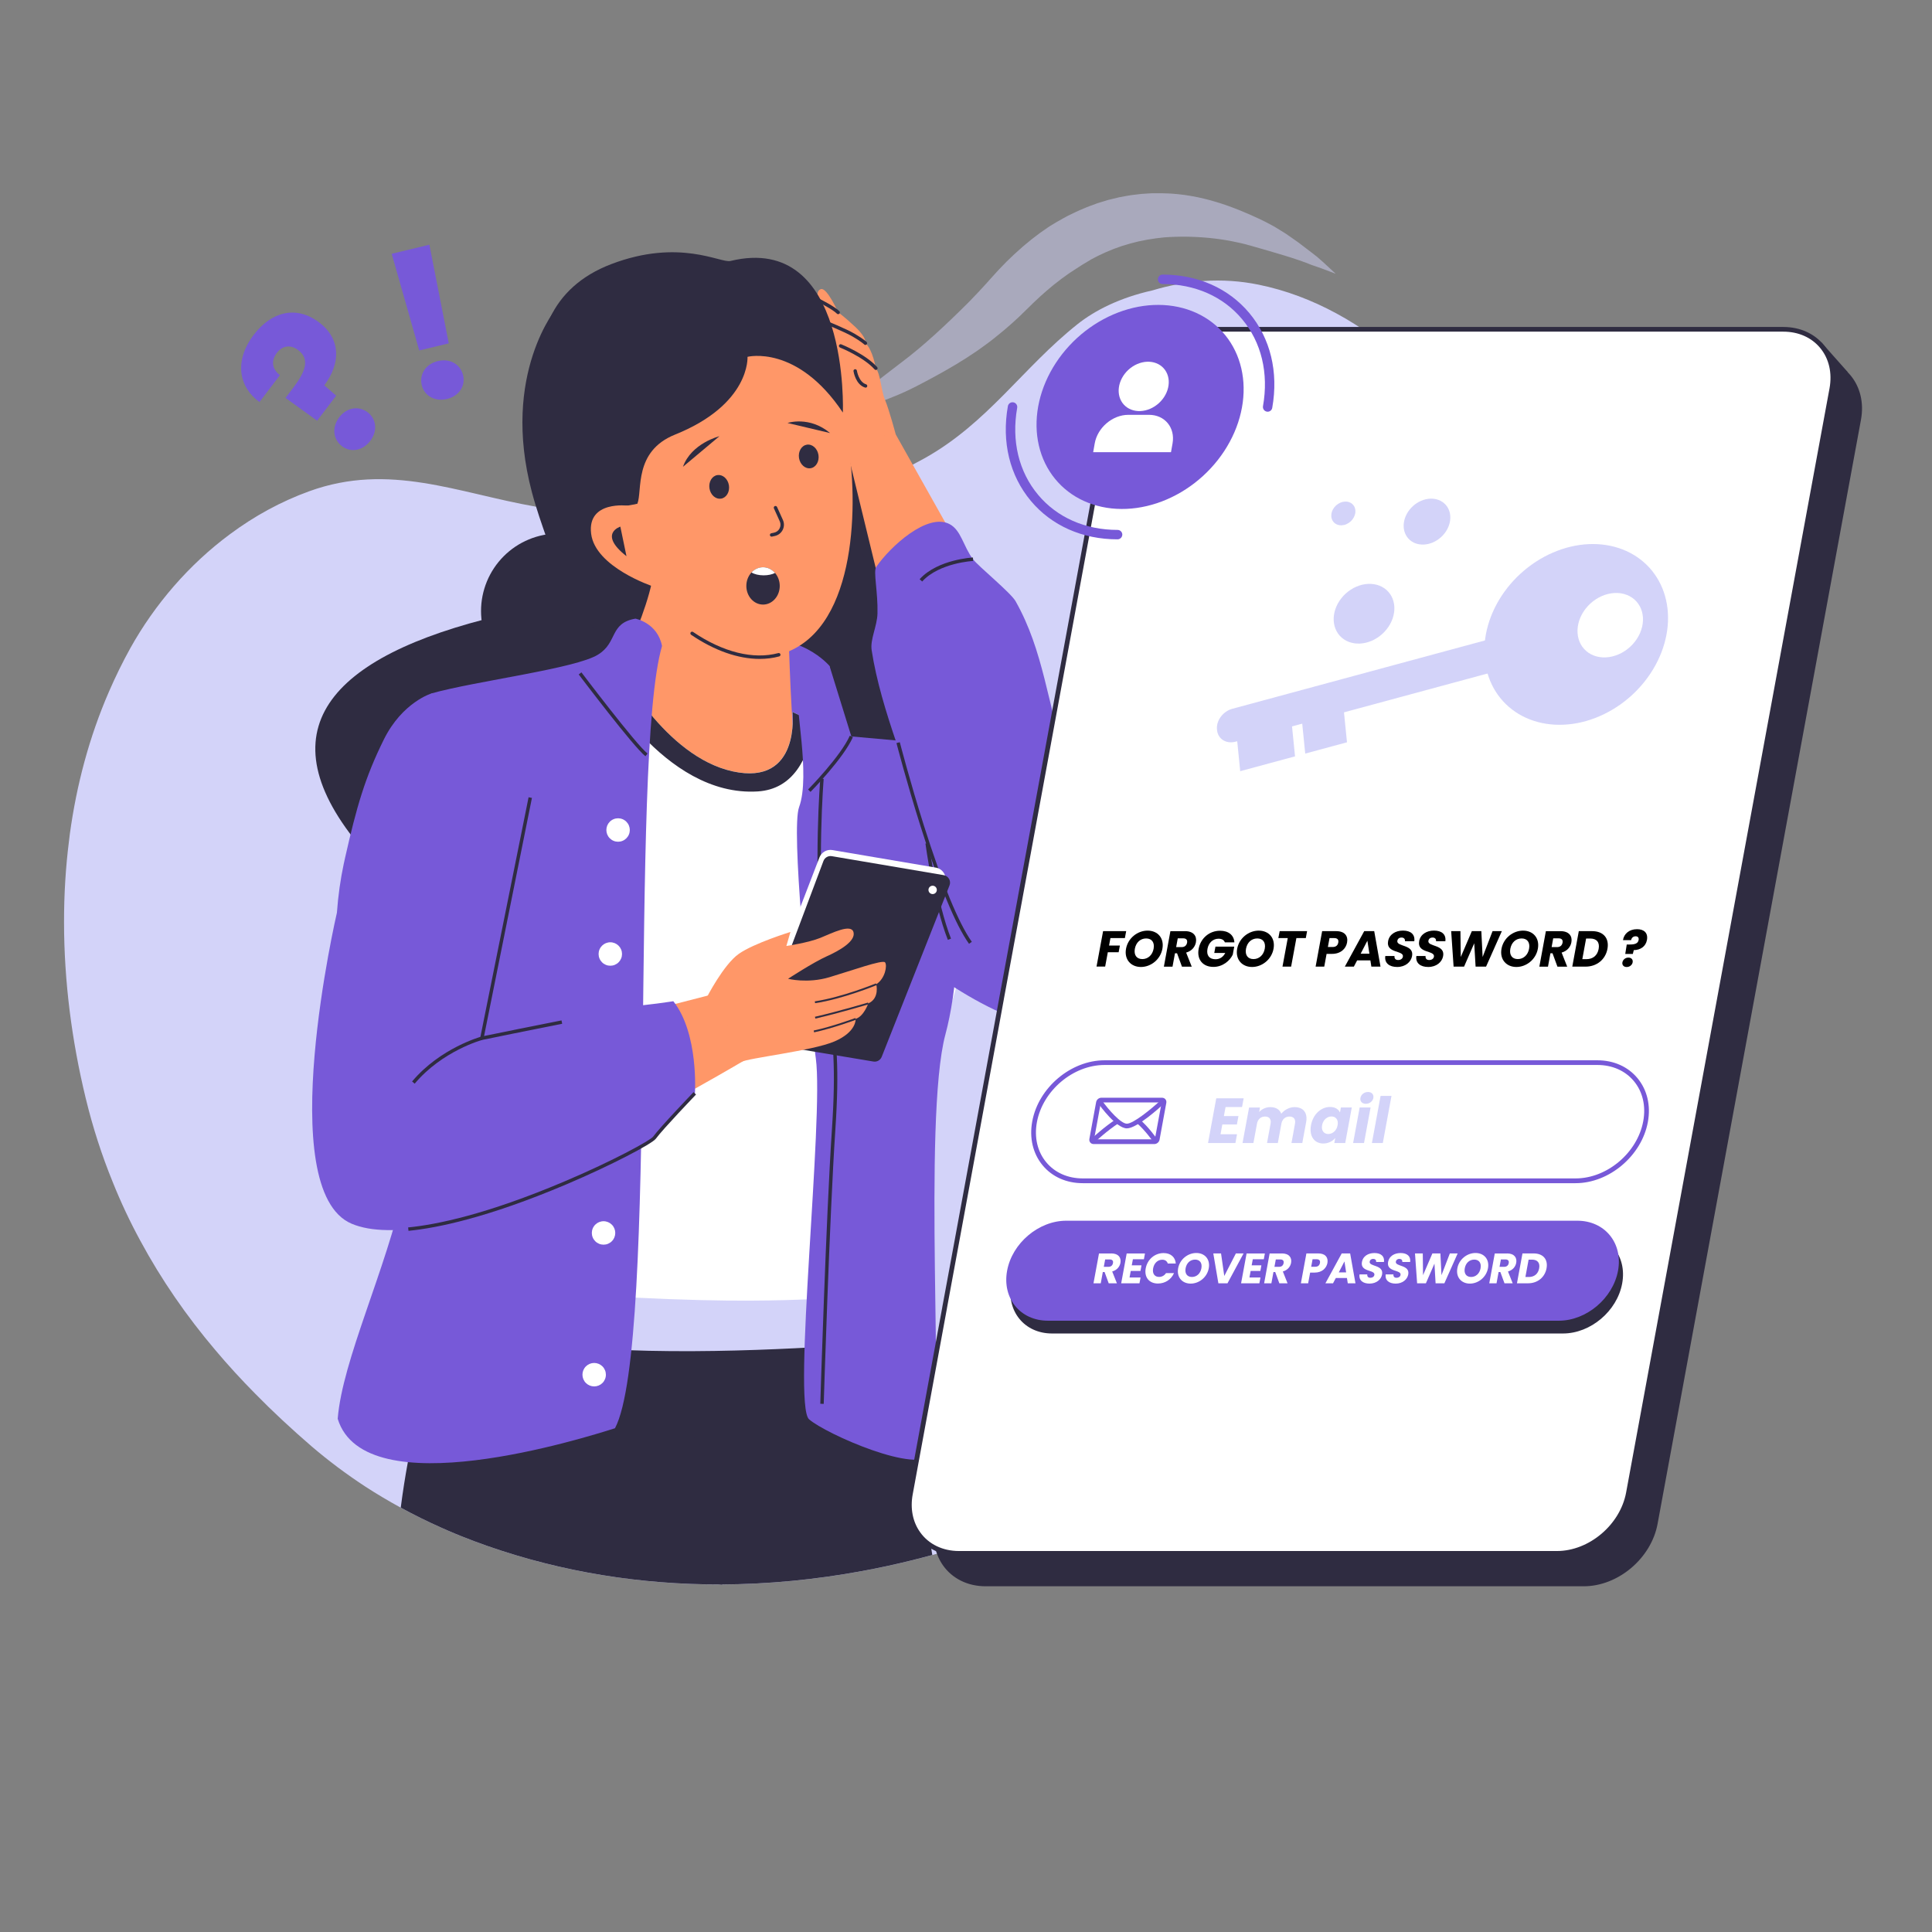 <svg xmlns="http://www.w3.org/2000/svg" xmlns:xlink="http://www.w3.org/1999/xlink" width="1280" zoomAndPan="magnify" viewBox="0 0 960 960" height="1280" preserveAspectRatio="xMidYMid meet" version="1.0"><rect x="0" y="0" width="960" height="960" fill="#808080" stroke="none"/><defs><clipPath id="f0876f9ac3"><path d="M 464 177 L 926 177 L 926 788.25 L 464 788.25 Z M 464 177 " clip-rule="nonzero"/></clipPath></defs><path fill="#d3d3f9" d="M 783.008 427.945 C 779.164 468.578 767.961 508.648 749.754 545.848 C 741.348 563.055 731.43 579.645 720.035 595.414 C 717.801 598.484 715.551 601.551 713.219 604.562 C 708.074 611.305 702.719 617.906 697.148 624.375 C 681.965 642.051 665.254 658.695 647.316 674.078 C 599.562 715.121 543.035 747.363 483.07 766.77 C 476.492 768.902 469.891 770.867 463.25 772.691 C 459.621 773.684 455.992 774.613 452.34 775.508 C 444.461 777.449 436.539 779.16 428.602 780.617 C 405.25 784.949 381.625 787.238 358.02 787.316 C 318.77 787.414 279.574 781.316 241.742 768.051 C 240.129 767.469 238.559 766.902 236.965 766.301 C 235.977 765.973 234.984 765.602 234.016 765.195 C 228.93 763.289 223.883 761.191 218.934 758.961 C 212.195 755.949 205.594 752.688 199.133 749.152 C 193.113 745.867 187.25 742.391 181.504 738.66 C 172.168 732.543 163.238 725.883 154.754 718.617 C 144.992 710.188 135.637 701.523 126.859 692.57 C 119.891 685.52 113.254 678.293 106.965 670.816 C 92.637 653.898 80.176 635.895 69.711 616.488 C 64.625 607.125 60.043 597.434 56.027 587.391 C 50.59 574.086 46.086 560.18 42.555 545.555 C 35.703 517.293 31.84 487.77 31.82 458.324 C 31.801 444.668 32.598 431.035 34.324 417.535 C 34.441 416.523 34.555 415.496 34.691 414.484 C 38.012 390.09 44.34 366.219 54.164 343.629 C 57.328 336.324 60.859 329.121 64.742 322.09 C 76.934 300.238 93.918 280.504 114.203 265.488 C 126.297 256.477 139.613 249.172 153.746 244.066 C 193.539 229.672 227.395 244.977 266.355 251.777 C 269.867 252.379 273.441 252.922 277.051 253.367 C 283.438 254.145 289.824 254.844 296.27 255.406 C 300.074 255.758 303.898 256.047 307.703 256.301 C 309.723 256.438 311.723 256.555 313.758 256.652 C 329.172 257.484 344.625 257.484 360.039 256.32 C 360.91 256.242 361.785 256.184 362.66 256.105 C 365.277 255.895 367.879 255.641 370.5 255.332 C 375.605 254.746 380.652 254.047 385.699 253.156 C 386.223 253.078 386.75 253 387.273 252.902 C 398.105 250.98 408.781 248.375 419.207 245.016 C 419.574 244.918 419.961 244.801 420.332 244.668 C 421.398 244.336 422.484 243.988 423.555 243.598 C 423.902 243.5 424.234 243.383 424.582 243.25 C 424.914 243.152 425.223 243.035 425.535 242.918 C 429.512 241.539 433.434 240.023 437.316 238.395 C 442.793 236.121 448.188 233.613 453.488 230.895 C 455.449 229.867 457.391 228.836 459.332 227.75 C 490.816 210.191 508.344 182.551 535.426 161.07 C 543.984 154.27 556.41 147.918 572.617 144.305 C 580.945 141.801 589.586 140.129 598.359 139.605 C 607.211 139.043 616.219 139.586 625.379 141.449 C 652.539 146.969 677.48 161.32 698.352 180.316 C 707.34 188.496 715.57 197.527 722.926 207.102 C 725.391 210.309 727.719 213.57 729.973 216.871 C 745.25 239.383 757.227 263.371 766.02 288.234 C 768.895 296.332 771.398 304.531 773.609 312.785 C 776.152 322.379 778.25 332.07 779.879 341.844 C 779.918 342.074 779.957 342.328 779.996 342.562 C 781.219 349.844 782.172 357.129 782.871 364.449 C 784.984 385.523 784.984 406.773 783.008 427.945 Z M 783.008 427.945 " fill-opacity="1" fill-rule="nonzero"/><path fill="#d3d3f9" d="M 411.691 207.043 C 411.691 207.043 415.574 204.539 421.961 199.723 C 428.582 195.371 437.336 188.047 447.953 180.047 C 453.293 176.062 458.785 171.422 464.398 166.352 C 467.211 163.828 470.008 161.164 472.859 158.465 C 475.676 155.727 478.566 152.969 481.402 150.094 C 484.234 147.219 487.031 144.227 489.809 141.18 C 490.488 140.402 491.164 139.645 491.863 138.867 C 492.602 138.051 493.34 137.215 494.098 136.402 C 494.895 135.527 495.688 134.652 496.484 133.797 C 497.32 132.941 498.133 132.09 498.969 131.234 L 500.211 129.953 L 501.512 128.711 C 502.387 127.875 503.258 127.039 504.133 126.203 C 505.047 125.387 505.938 124.59 506.852 123.777 L 508.211 122.551 L 509.625 121.367 C 510.578 120.59 511.527 119.793 512.48 119.016 L 515.43 116.762 C 515.938 116.395 516.422 116.008 516.926 115.637 L 518.461 114.57 C 519.488 113.852 520.496 113.133 521.547 112.434 C 523.699 111.129 525.816 109.809 528.047 108.625 L 529.699 107.711 L 530.535 107.266 L 531.387 106.859 C 532.531 106.312 533.66 105.75 534.805 105.207 C 535.949 104.664 537.113 104.195 538.277 103.691 L 540.027 102.953 C 540.609 102.699 541.211 102.508 541.793 102.273 C 542.977 101.848 544.16 101.398 545.344 100.973 C 546.547 100.602 547.75 100.234 548.957 99.867 C 549.559 99.691 550.16 99.496 550.762 99.32 L 552.586 98.875 C 553.809 98.582 555.012 98.273 556.234 98 C 557.457 97.766 558.68 97.555 559.902 97.32 C 560.504 97.223 561.125 97.086 561.73 97.012 C 562.352 96.934 562.953 96.855 563.555 96.777 C 564.777 96.621 565.98 96.465 567.203 96.352 C 568.426 96.273 569.629 96.195 570.832 96.117 C 571.434 96.078 572.035 96.059 572.637 96.02 C 573.238 96.02 573.84 96.02 574.445 96.02 C 575.629 96.02 576.832 96.039 578.016 96.039 C 587.469 96.195 596.379 97.961 604.395 100.371 C 612.414 102.816 619.598 105.887 626.02 108.879 C 627.633 109.637 629.164 110.449 630.66 111.227 C 631.398 111.617 632.156 112.004 632.875 112.414 C 633.574 112.84 634.27 113.246 634.969 113.676 C 636.348 114.512 637.668 115.328 638.949 116.141 C 640.211 116.996 641.414 117.832 642.578 118.668 C 643.16 119.074 643.727 119.484 644.289 119.871 C 644.559 120.066 644.852 120.262 645.121 120.453 C 645.395 120.668 645.668 120.863 645.918 121.055 C 646.965 121.852 647.996 122.629 648.965 123.387 C 649.938 124.145 650.887 124.824 651.762 125.523 C 652.637 126.223 653.469 126.883 654.285 127.484 C 655.043 128.145 655.781 128.785 656.461 129.371 C 657.137 129.953 657.777 130.516 658.344 131.059 C 659.488 132.129 660.477 133.039 661.273 133.777 C 662.863 135.254 663.699 136.031 663.699 136.031 C 663.699 136.031 662.633 135.625 660.594 134.848 C 659.586 134.457 658.344 133.992 656.887 133.449 C 656.168 133.156 655.371 132.887 654.52 132.613 C 653.684 132.32 652.77 132.012 651.84 131.699 C 644.539 128.652 633.574 125.543 621.07 121.969 C 614.801 120.203 607.891 118.918 600.688 118.219 C 593.488 117.52 586.012 117.406 578.52 117.949 C 577.59 118.066 576.656 118.164 575.707 118.277 C 575.238 118.336 574.773 118.375 574.289 118.434 C 573.82 118.512 573.355 118.59 572.891 118.668 C 571.957 118.805 571.027 118.957 570.074 119.094 C 569.145 119.27 568.211 119.484 567.281 119.656 L 565.883 119.93 C 565.418 120.027 564.949 120.164 564.484 120.277 C 563.555 120.512 562.621 120.746 561.691 120.98 C 560.758 121.23 559.844 121.543 558.934 121.812 L 557.555 122.223 C 557.09 122.379 556.641 122.551 556.176 122.707 C 555.266 123.039 554.352 123.348 553.441 123.68 C 552.547 124.047 551.633 124.418 550.723 124.805 C 550.273 125 549.809 125.156 549.363 125.367 L 548.023 125.988 C 547.129 126.418 546.238 126.805 545.344 127.254 C 544.473 127.719 543.598 128.164 542.703 128.633 L 542.043 128.98 L 541.402 129.41 L 540.102 130.164 C 538.355 131.137 536.688 132.262 535 133.352 C 534.145 133.875 533.309 134.457 532.457 135.004 L 531.195 135.836 C 530.766 136.129 530.359 136.441 529.949 136.73 L 527.465 138.52 C 526.652 139.141 525.836 139.781 525.039 140.402 L 523.816 141.336 L 522.633 142.324 C 521.836 142.984 521.039 143.645 520.266 144.305 C 519.488 144.984 518.711 145.664 517.934 146.363 L 516.77 147.395 L 515.645 148.461 C 514.887 149.16 514.129 149.859 513.375 150.578 C 512.637 151.297 511.898 152.035 511.16 152.754 C 509.531 154.328 507.918 155.902 506.309 157.477 C 502.93 160.621 499.531 163.633 496.039 166.41 C 492.621 169.266 489.09 171.828 485.613 174.277 C 482.102 176.684 478.605 178.938 475.152 180.996 C 468.238 185.152 461.543 188.707 455.371 191.914 C 449.195 195.117 443.258 197.527 437.938 199.43 C 432.617 201.352 427.902 202.77 424.098 204.07 C 416.215 206.168 411.691 207.043 411.691 207.043 Z M 411.691 207.043 " fill-opacity="0.5" fill-rule="nonzero"/><path fill="#2f2c41" d="M 414.934 200.07 L 415.809 217.961 L 425.98 298.332 L 435.238 290.641 Z M 414.934 200.07 " fill-opacity="1" fill-rule="nonzero"/><path fill="#2f2c41" d="M 276.953 152.445 C 276.953 152.445 248.633 185.621 264.316 244.629 C 273.48 279.105 289.688 296.855 256.863 303.945 C 167.957 323.137 131.016 359.285 175.645 416.504 C 220.27 473.727 368.969 374.336 368.969 374.336 L 358.523 236.238 L 329.094 165.34 Z M 276.953 152.445 " fill-opacity="1" fill-rule="nonzero"/><path fill="#2f2c41" d="M 316.012 303.617 C 316.012 304.879 315.949 306.137 315.824 307.391 C 315.703 308.648 315.516 309.895 315.273 311.133 C 315.027 312.367 314.719 313.59 314.355 314.797 C 313.988 316.004 313.562 317.191 313.082 318.355 C 312.598 319.523 312.059 320.66 311.465 321.773 C 310.871 322.887 310.223 323.965 309.523 325.016 C 308.824 326.062 308.074 327.078 307.273 328.051 C 306.473 329.027 305.629 329.961 304.738 330.852 C 303.844 331.742 302.914 332.59 301.938 333.391 C 300.965 334.191 299.953 334.941 298.902 335.641 C 297.855 336.344 296.773 336.992 295.664 337.586 C 294.551 338.18 293.414 338.719 292.25 339.203 C 291.082 339.684 289.898 340.109 288.691 340.477 C 287.484 340.84 286.262 341.148 285.027 341.395 C 283.789 341.641 282.547 341.824 281.289 341.949 C 280.035 342.07 278.777 342.133 277.516 342.133 C 276.258 342.133 275 342.07 273.746 341.949 C 272.488 341.824 271.242 341.641 270.008 341.395 C 268.77 341.148 267.551 340.84 266.344 340.477 C 265.137 340.109 263.949 339.684 262.785 339.203 C 261.621 338.719 260.484 338.18 259.371 337.586 C 258.258 336.992 257.18 336.344 256.133 335.641 C 255.082 334.941 254.07 334.191 253.098 333.391 C 252.121 332.59 251.188 331.742 250.297 330.852 C 249.406 329.961 248.562 329.027 247.762 328.051 C 246.961 327.078 246.211 326.062 245.512 325.016 C 244.809 323.965 244.164 322.887 243.57 321.773 C 242.973 320.66 242.438 319.523 241.953 318.355 C 241.473 317.191 241.047 316.004 240.68 314.797 C 240.316 313.59 240.008 312.367 239.762 311.133 C 239.516 309.895 239.332 308.648 239.207 307.391 C 239.086 306.137 239.023 304.879 239.023 303.617 C 239.023 302.355 239.086 301.098 239.207 299.84 C 239.332 298.586 239.516 297.34 239.762 296.102 C 240.008 294.867 240.316 293.645 240.68 292.438 C 241.047 291.23 241.473 290.043 241.953 288.879 C 242.438 287.711 242.973 286.574 243.57 285.461 C 244.164 284.348 244.809 283.266 245.512 282.219 C 246.211 281.168 246.961 280.156 247.762 279.184 C 248.562 278.207 249.406 277.273 250.297 276.383 C 251.188 275.488 252.121 274.645 253.098 273.844 C 254.07 273.043 255.082 272.293 256.133 271.59 C 257.18 270.891 258.258 270.242 259.371 269.648 C 260.484 269.055 261.621 268.516 262.785 268.031 C 263.949 267.551 265.137 267.125 266.344 266.758 C 267.551 266.391 268.77 266.086 270.008 265.84 C 271.242 265.594 272.488 265.41 273.742 265.285 C 275 265.16 276.258 265.102 277.516 265.102 C 278.777 265.102 280.035 265.16 281.289 265.285 C 282.543 265.41 283.789 265.594 285.027 265.84 C 286.262 266.086 287.484 266.391 288.691 266.758 C 289.898 267.125 291.082 267.551 292.25 268.031 C 293.414 268.516 294.551 269.055 295.664 269.648 C 296.773 270.242 297.855 270.891 298.902 271.59 C 299.953 272.293 300.965 273.043 301.938 273.844 C 302.91 274.645 303.844 275.488 304.738 276.383 C 305.629 277.273 306.473 278.207 307.273 279.184 C 308.074 280.156 308.824 281.168 309.523 282.219 C 310.223 283.266 310.871 284.348 311.465 285.461 C 312.059 286.574 312.598 287.711 313.082 288.879 C 313.562 290.043 313.988 291.23 314.355 292.438 C 314.719 293.645 315.027 294.867 315.273 296.102 C 315.516 297.34 315.703 298.586 315.824 299.84 C 315.949 301.098 316.012 302.355 316.012 303.617 Z M 316.012 303.617 " fill-opacity="1" fill-rule="nonzero"/><path fill="#2f2c41" d="M 437.84 244.316 C 437.84 245.578 437.777 246.836 437.656 248.094 C 437.531 249.348 437.348 250.594 437.102 251.832 C 436.855 253.07 436.551 254.289 436.184 255.496 C 435.816 256.703 435.395 257.891 434.91 259.059 C 434.43 260.223 433.891 261.359 433.297 262.473 C 432.703 263.586 432.055 264.668 431.355 265.715 C 430.652 266.766 429.902 267.777 429.102 268.75 C 428.305 269.727 427.457 270.66 426.566 271.551 C 425.676 272.445 424.742 273.289 423.766 274.09 C 422.793 274.891 421.781 275.641 420.734 276.344 C 419.684 277.043 418.605 277.691 417.492 278.285 C 416.383 278.879 415.242 279.418 414.078 279.902 C 412.914 280.383 411.727 280.809 410.52 281.176 C 409.316 281.543 408.094 281.848 406.855 282.094 C 405.621 282.34 404.375 282.523 403.121 282.648 C 401.867 282.773 400.609 282.832 399.348 282.832 C 398.086 282.832 396.828 282.773 395.574 282.648 C 394.32 282.523 393.074 282.34 391.836 282.094 C 390.602 281.848 389.379 281.543 388.172 281.176 C 386.965 280.809 385.781 280.383 384.617 279.902 C 383.453 279.418 382.312 278.879 381.199 278.285 C 380.09 277.691 379.008 277.043 377.961 276.344 C 376.914 275.641 375.902 274.891 374.926 274.09 C 373.953 273.289 373.02 272.445 372.129 271.551 C 371.234 270.66 370.391 269.727 369.59 268.75 C 368.789 267.777 368.039 266.766 367.34 265.715 C 366.641 264.668 365.992 263.586 365.398 262.473 C 364.805 261.359 364.266 260.223 363.781 259.059 C 363.301 257.891 362.875 256.703 362.512 255.496 C 362.145 254.289 361.84 253.07 361.594 251.832 C 361.348 250.594 361.16 249.348 361.039 248.094 C 360.914 246.836 360.852 245.578 360.852 244.316 C 360.852 243.055 360.914 241.797 361.039 240.543 C 361.16 239.285 361.348 238.039 361.594 236.805 C 361.84 235.566 362.145 234.344 362.512 233.137 C 362.875 231.93 363.301 230.742 363.781 229.578 C 364.266 228.41 364.805 227.273 365.398 226.16 C 365.992 225.047 366.641 223.969 367.34 222.918 C 368.039 221.871 368.789 220.859 369.59 219.883 C 370.391 218.906 371.234 217.973 372.129 217.082 C 373.02 216.191 373.953 215.344 374.926 214.543 C 375.902 213.742 376.914 212.992 377.961 212.293 C 379.008 211.59 380.09 210.941 381.199 210.348 C 382.312 209.754 383.453 209.215 384.617 208.73 C 385.781 208.25 386.965 207.824 388.172 207.457 C 389.379 207.094 390.602 206.785 391.836 206.539 C 393.074 206.293 394.32 206.109 395.574 205.984 C 396.828 205.863 398.086 205.801 399.348 205.801 C 400.609 205.801 401.867 205.863 403.121 205.984 C 404.375 206.109 405.621 206.293 406.855 206.539 C 408.094 206.785 409.316 207.094 410.52 207.461 C 411.727 207.824 412.914 208.25 414.078 208.73 C 415.242 209.215 416.383 209.754 417.492 210.348 C 418.605 210.941 419.684 211.59 420.734 212.293 C 421.781 212.992 422.793 213.742 423.766 214.543 C 424.742 215.344 425.676 216.191 426.566 217.082 C 427.457 217.973 428.305 218.906 429.102 219.883 C 429.902 220.859 430.652 221.871 431.355 222.918 C 432.055 223.969 432.703 225.047 433.297 226.16 C 433.891 227.273 434.43 228.41 434.91 229.578 C 435.395 230.742 435.816 231.93 436.184 233.137 C 436.551 234.344 436.855 235.566 437.102 236.805 C 437.348 238.039 437.531 239.285 437.656 240.543 C 437.777 241.797 437.84 243.055 437.84 244.316 Z M 437.84 244.316 " fill-opacity="1" fill-rule="nonzero"/><path fill="#2f2c41" d="M 465.91 300.316 C 465.91 301.578 465.848 302.836 465.727 304.09 C 465.602 305.344 465.418 306.59 465.172 307.828 C 464.926 309.066 464.621 310.289 464.254 311.496 C 463.887 312.703 463.465 313.891 462.98 315.055 C 462.5 316.219 461.961 317.359 461.367 318.473 C 460.77 319.582 460.125 320.664 459.422 321.715 C 458.723 322.762 457.973 323.773 457.172 324.75 C 456.375 325.723 455.527 326.656 454.637 327.551 C 453.746 328.441 452.812 329.289 451.836 330.09 C 450.863 330.891 449.852 331.641 448.805 332.34 C 447.754 333.039 446.676 333.688 445.562 334.285 C 444.449 334.879 443.312 335.418 442.148 335.898 C 440.984 336.383 439.797 336.809 438.59 337.172 C 437.383 337.539 436.164 337.844 434.926 338.09 C 433.691 338.336 432.445 338.523 431.191 338.645 C 429.934 338.77 428.676 338.832 427.418 338.832 C 426.156 338.832 424.898 338.77 423.645 338.645 C 422.391 338.523 421.145 338.336 419.906 338.09 C 418.672 337.844 417.449 337.539 416.242 337.172 C 415.035 336.809 413.852 336.383 412.688 335.898 C 411.52 335.418 410.383 334.879 409.27 334.285 C 408.16 333.688 407.078 333.039 406.031 332.34 C 404.98 331.641 403.973 330.891 402.996 330.09 C 402.023 329.289 401.09 328.441 400.199 327.551 C 399.305 326.656 398.461 325.723 397.66 324.75 C 396.859 323.773 396.109 322.762 395.41 321.715 C 394.711 320.664 394.062 319.582 393.469 318.473 C 392.875 317.359 392.336 316.219 391.852 315.055 C 391.371 313.891 390.945 312.703 390.582 311.496 C 390.215 310.289 389.91 309.066 389.664 307.828 C 389.418 306.59 389.23 305.344 389.109 304.09 C 388.984 302.836 388.922 301.578 388.922 300.316 C 388.922 299.055 388.984 297.793 389.109 296.539 C 389.23 295.285 389.418 294.039 389.664 292.801 C 389.91 291.562 390.215 290.34 390.582 289.133 C 390.945 287.926 391.371 286.742 391.852 285.574 C 392.336 284.41 392.875 283.27 393.469 282.156 C 394.062 281.047 394.711 279.965 395.41 278.918 C 396.109 277.867 396.859 276.855 397.66 275.879 C 398.461 274.906 399.305 273.973 400.199 273.078 C 401.09 272.188 402.023 271.34 402.996 270.539 C 403.973 269.742 404.98 268.988 406.031 268.289 C 407.078 267.59 408.16 266.941 409.27 266.348 C 410.383 265.75 411.52 265.211 412.688 264.73 C 413.852 264.246 415.035 263.824 416.242 263.457 C 417.449 263.09 418.672 262.785 419.906 262.539 C 421.145 262.293 422.391 262.105 423.645 261.984 C 424.898 261.859 426.156 261.797 427.418 261.797 C 428.676 261.797 429.934 261.859 431.191 261.984 C 432.445 262.105 433.691 262.293 434.926 262.539 C 436.164 262.785 437.383 263.09 438.59 263.457 C 439.797 263.824 440.984 264.246 442.148 264.73 C 443.312 265.211 444.449 265.75 445.562 266.348 C 446.676 266.941 447.754 267.59 448.805 268.289 C 449.852 268.988 450.863 269.742 451.836 270.539 C 452.812 271.34 453.746 272.188 454.637 273.078 C 455.527 273.973 456.375 274.906 457.172 275.879 C 457.973 276.855 458.723 277.867 459.422 278.914 C 460.125 279.965 460.77 281.047 461.367 282.156 C 461.961 283.27 462.5 284.41 462.98 285.574 C 463.465 286.742 463.887 287.926 464.254 289.133 C 464.621 290.34 464.926 291.562 465.172 292.801 C 465.418 294.039 465.602 295.285 465.727 296.539 C 465.848 297.793 465.91 299.055 465.91 300.316 Z M 465.91 300.316 " fill-opacity="1" fill-rule="nonzero"/><path fill="#ff9768" d="M 445.082 215.844 L 480.781 279.336 L 439.238 299.051 L 419.828 219.32 Z M 445.082 215.844 " fill-opacity="1" fill-rule="nonzero"/><path fill="#ff9768" d="M 444.461 219.125 L 425.922 231.031 C 418.547 225.574 418.02 215.355 410.957 207.84 C 401.676 197.934 395.059 165.09 395.059 165.09 L 408.762 158.953 L 413.305 156.93 L 430.309 186.551 L 439.062 207.742 Z M 444.461 219.125 " fill-opacity="1" fill-rule="nonzero"/><path fill="#ff9768" d="M 445.082 215.844 L 444.461 219.125 L 429.902 210.695 L 430.113 191.758 C 425.883 190.477 424.934 184.262 424.934 184.262 C 424.059 181.969 417.574 180.59 415.594 176.996 C 413.613 173.402 417.691 171.887 417.691 171.887 C 417.691 171.887 410.043 169.207 407.695 165.398 C 405.344 161.516 409.945 160.098 409.945 160.098 C 409.945 160.098 409.52 159.824 408.742 158.953 C 408.023 158.215 407.055 157.145 405.754 155.473 C 403.016 151.922 406.801 149.238 406.801 149.238 C 406.801 149.238 404.977 144.422 407.984 143.645 C 410.996 142.887 416.508 155.262 416.508 155.262 C 416.508 155.262 418.934 156.777 424.992 162.449 C 430.969 168.082 430.02 170.547 430.02 170.547 C 433.688 173.734 435.18 182.957 435.18 182.957 C 437.512 185.68 437.801 194.109 439.781 198.75 C 441.781 203.469 445.082 215.844 445.082 215.844 Z M 445.082 215.844 " fill-opacity="1" fill-rule="nonzero"/><path fill="#2f2c41" d="M 430.094 192.613 C 430.02 192.613 429.922 192.594 429.844 192.574 C 425.164 191.137 424.137 184.707 424.098 184.434 C 424.02 183.969 424.352 183.543 424.816 183.465 C 425.281 183.387 425.707 183.715 425.785 184.184 C 425.785 184.242 426.699 189.836 430.348 190.961 C 430.793 191.098 431.047 191.582 430.91 192.031 C 430.812 192.379 430.465 192.613 430.094 192.613 Z M 430.094 192.613 " fill-opacity="1" fill-rule="nonzero"/><path fill="#2f2c41" d="M 430.02 171.402 C 429.805 171.402 429.57 171.324 429.418 171.148 C 429.398 171.129 428 169.77 423.824 167.324 C 419.555 164.816 409.77 160.914 409.676 160.875 C 409.227 160.699 409.016 160.215 409.188 159.766 C 409.363 159.32 409.867 159.105 410.297 159.281 C 410.703 159.438 420.293 163.281 424.68 165.848 C 429.105 168.43 430.562 169.887 430.621 169.945 C 430.949 170.273 430.949 170.82 430.621 171.148 C 430.445 171.305 430.23 171.402 430.02 171.402 Z M 430.02 171.402 " fill-opacity="1" fill-rule="nonzero"/><path fill="#2f2c41" d="M 435.219 183.832 C 434.988 183.832 434.754 183.734 434.578 183.543 C 429.105 177.402 417.496 172.723 417.379 172.684 C 416.953 172.508 416.738 172.004 416.895 171.578 C 417.07 171.148 417.555 170.934 418.004 171.09 C 418.488 171.285 430.078 175.945 435.84 182.395 C 436.152 182.746 436.133 183.289 435.785 183.598 C 435.629 183.773 435.434 183.832 435.219 183.832 Z M 435.219 183.832 " fill-opacity="1" fill-rule="nonzero"/><path fill="#2f2c41" d="M 416.488 156.117 C 416.273 156.117 416.043 156.039 415.867 155.863 C 413.809 153.727 406.453 150.035 406.395 149.996 C 405.965 149.785 405.812 149.277 406.004 148.852 C 406.219 148.422 406.723 148.27 407.152 148.461 C 407.461 148.617 414.836 152.309 417.09 154.66 C 417.418 154.988 417.398 155.531 417.07 155.863 C 416.914 156.02 416.703 156.117 416.488 156.117 Z M 416.488 156.117 " fill-opacity="1" fill-rule="nonzero"/><path fill="#2f2c41" d="M 414.762 207.355 C 411.266 189.137 407.207 208.266 438.289 307.055 C 447.102 335.043 481.77 348.699 470.355 387.777 C 458.941 426.859 367.18 406.773 365.492 406.25 C 363.805 405.727 357.496 303.945 359.609 299.441 C 361.727 294.934 414.762 207.355 414.762 207.355 Z M 414.762 207.355 " fill-opacity="1" fill-rule="nonzero"/><path fill="#7759d8" d="M 412.16 330.867 C 412.16 330.867 397.055 313 372.461 319.484 C 356.934 323.582 364.055 383.254 364.055 383.254 L 421.223 388.574 Z M 412.16 330.867 " fill-opacity="1" fill-rule="nonzero"/><path fill="#ff9768" d="M 391.836 315.172 C 391.836 315.172 393.27 366.684 395.582 374.863 C 397.891 383.039 367.512 463.238 354.117 456.965 C 340.742 450.691 301.918 343.512 301.918 343.512 C 301.918 343.512 327.523 296.914 325.152 274.949 C 322.785 253 391.836 315.172 391.836 315.172 Z M 391.836 315.172 " fill-opacity="1" fill-rule="nonzero"/><path fill="#ff9768" d="M 386.98 325.352 C 358.836 332.828 330.785 305.695 316.168 278.035 C 301.551 250.359 276.953 147.258 340.004 135.371 C 403.074 123.465 416.914 191.348 421.711 222.215 C 426.484 253.078 425.105 315.211 386.98 325.352 Z M 386.98 325.352 " fill-opacity="1" fill-rule="nonzero"/><path fill="#2f2c41" d="M 377.469 327.41 C 366.812 327.41 355.031 323.312 343.422 315.426 C 343.031 315.152 342.938 314.629 343.188 314.242 C 343.461 313.852 343.984 313.754 344.371 314.008 C 359.242 324.09 374.285 327.836 386.75 324.516 C 387.215 324.398 387.66 324.672 387.797 325.117 C 387.914 325.566 387.641 326.031 387.195 326.168 C 384.09 327.004 380.828 327.41 377.469 327.41 Z M 377.469 327.41 " fill-opacity="1" fill-rule="nonzero"/><path fill="#2f2c41" d="M 406.684 226.039 C 406.746 226.422 406.773 226.809 406.773 227.195 C 406.77 227.582 406.738 227.961 406.672 228.336 C 406.609 228.711 406.512 229.07 406.387 229.418 C 406.262 229.766 406.109 230.094 405.93 230.402 C 405.746 230.707 405.543 230.988 405.312 231.246 C 405.082 231.5 404.832 231.727 404.562 231.918 C 404.293 232.113 404.008 232.273 403.711 232.395 C 403.41 232.52 403.102 232.609 402.785 232.66 C 402.469 232.711 402.148 232.723 401.824 232.695 C 401.5 232.672 401.184 232.609 400.867 232.508 C 400.547 232.406 400.242 232.273 399.945 232.102 C 399.645 231.93 399.363 231.727 399.098 231.488 C 398.828 231.254 398.582 230.992 398.355 230.699 C 398.129 230.406 397.926 230.094 397.746 229.758 C 397.57 229.422 397.418 229.07 397.297 228.707 C 397.176 228.34 397.082 227.961 397.023 227.578 C 396.961 227.195 396.934 226.809 396.934 226.422 C 396.938 226.035 396.969 225.656 397.035 225.281 C 397.098 224.906 397.195 224.547 397.32 224.199 C 397.445 223.852 397.598 223.523 397.777 223.215 C 397.961 222.91 398.164 222.629 398.395 222.371 C 398.625 222.117 398.875 221.891 399.145 221.699 C 399.414 221.504 399.699 221.344 399.996 221.223 C 400.297 221.098 400.605 221.008 400.922 220.957 C 401.238 220.906 401.559 220.895 401.883 220.922 C 402.207 220.945 402.523 221.008 402.844 221.109 C 403.16 221.211 403.465 221.344 403.762 221.516 C 404.062 221.688 404.344 221.891 404.609 222.129 C 404.879 222.363 405.125 222.625 405.352 222.918 C 405.578 223.211 405.781 223.523 405.961 223.859 C 406.137 224.195 406.289 224.547 406.41 224.914 C 406.531 225.277 406.625 225.656 406.684 226.039 Z M 406.684 226.039 " fill-opacity="1" fill-rule="nonzero"/><path fill="#2f2c41" d="M 383.41 266.652 C 383.023 266.652 382.672 266.383 382.574 265.992 C 382.477 265.527 382.77 265.082 383.215 264.984 L 384.652 264.672 C 385.836 264.422 386.844 263.645 387.391 262.535 C 387.934 261.449 387.973 260.188 387.469 259.059 L 384.555 252.609 C 384.359 252.184 384.555 251.68 384.98 251.484 C 385.41 251.289 385.914 251.484 386.109 251.91 L 389.02 258.359 C 389.738 259.953 389.699 261.738 388.922 263.293 C 388.145 264.848 386.73 265.953 385.02 266.324 L 383.586 266.633 C 383.547 266.652 383.469 266.652 383.41 266.652 Z M 383.41 266.652 " fill-opacity="1" fill-rule="nonzero"/><path fill="#2f2c41" d="M 357.477 216.754 C 357.477 216.754 343.52 220.23 339.363 231.945 Z M 357.477 216.754 " fill-opacity="1" fill-rule="nonzero"/><path fill="#2f2c41" d="M 391.309 210.172 C 391.309 210.172 402.141 206.52 412.469 215.184 Z M 391.309 210.172 " fill-opacity="1" fill-rule="nonzero"/><path fill="#2f2c41" d="M 362.195 241.152 C 362.254 241.535 362.285 241.918 362.281 242.305 C 362.281 242.691 362.246 243.074 362.184 243.449 C 362.117 243.82 362.023 244.184 361.898 244.531 C 361.77 244.879 361.617 245.207 361.438 245.512 C 361.258 245.82 361.051 246.102 360.82 246.355 C 360.59 246.613 360.34 246.836 360.07 247.031 C 359.801 247.223 359.516 247.383 359.219 247.508 C 358.918 247.633 358.609 247.719 358.293 247.77 C 357.977 247.82 357.656 247.832 357.332 247.809 C 357.012 247.781 356.691 247.719 356.375 247.621 C 356.059 247.52 355.75 247.383 355.453 247.211 C 355.156 247.043 354.871 246.836 354.605 246.602 C 354.336 246.367 354.09 246.102 353.863 245.812 C 353.637 245.52 353.434 245.207 353.254 244.871 C 353.078 244.535 352.93 244.184 352.805 243.816 C 352.684 243.449 352.594 243.074 352.531 242.691 C 352.469 242.305 352.441 241.922 352.441 241.535 C 352.445 241.148 352.477 240.766 352.543 240.395 C 352.609 240.02 352.703 239.656 352.828 239.309 C 352.953 238.961 353.105 238.637 353.289 238.328 C 353.469 238.02 353.676 237.738 353.902 237.484 C 354.133 237.227 354.383 237.004 354.652 236.809 C 354.922 236.617 355.207 236.457 355.508 236.332 C 355.805 236.207 356.113 236.121 356.43 236.07 C 356.75 236.02 357.07 236.008 357.391 236.031 C 357.715 236.059 358.035 236.121 358.352 236.219 C 358.668 236.32 358.973 236.457 359.273 236.629 C 359.57 236.801 359.852 237.004 360.121 237.238 C 360.387 237.477 360.633 237.738 360.863 238.031 C 361.09 238.32 361.293 238.633 361.469 238.969 C 361.648 239.305 361.797 239.656 361.918 240.023 C 362.039 240.391 362.133 240.766 362.195 241.152 Z M 362.195 241.152 " fill-opacity="1" fill-rule="nonzero"/><path fill="#2f2c41" d="M 316.711 250.301 C 319.293 243.832 314.73 224.273 335.402 215.957 C 372.984 200.848 371.434 177.305 371.434 177.305 C 371.434 177.305 396.125 170.992 418.816 205.004 C 418.816 205.004 422.43 115.25 362.93 129.68 C 358.137 130.844 337.656 118.316 303.742 131.234 C 242.188 154.699 273.461 235.617 299.047 250.961 C 303.219 253.484 316.711 250.301 316.711 250.301 Z M 316.711 250.301 " fill-opacity="1" fill-rule="nonzero"/><path fill="#ff9768" d="M 312.168 251.289 C 312.168 251.289 291.688 248.492 293.727 265.18 C 295.766 281.844 324.301 291.32 324.301 291.32 Z M 312.168 251.289 " fill-opacity="1" fill-rule="nonzero"/><path fill="#2f2c41" d="M 308.246 261.68 C 308.246 261.68 297.027 265.18 311.293 276.367 Z M 308.246 261.68 " fill-opacity="1" fill-rule="nonzero"/><path fill="#2f2c41" d="M 463.25 772.672 C 459.621 773.664 455.992 774.594 452.344 775.488 C 444.461 777.43 436.539 779.141 428.602 780.598 C 405.25 784.93 381.625 787.219 358.02 787.297 C 318.77 787.395 279.574 781.297 241.742 768.031 C 240.129 767.449 238.559 766.883 236.965 766.281 C 235.977 765.953 234.984 765.582 234.016 765.176 C 228.93 763.27 223.883 761.172 218.934 758.941 C 212.195 755.93 205.598 752.668 199.133 749.133 C 200.18 740.953 201.383 733.438 202.664 726.523 C 210.836 682.391 222.426 662.812 222.426 662.812 L 314.305 664.988 L 399.891 667.008 L 409.48 667.242 L 430.988 667.766 L 441.434 668 L 444.129 668.078 C 444.129 668.078 446.633 679.789 450.477 699.969 C 451.875 707.371 453.469 715.898 455.176 725.395 C 455.543 727.414 455.895 729.477 456.281 731.574 C 458.203 742.273 460.242 754.086 462.32 766.789 C 462.629 768.711 462.922 770.672 463.25 772.672 Z M 463.25 772.672 " fill-opacity="1" fill-rule="nonzero"/><path fill="#d3d3f9" d="M 222.426 662.812 L 223.922 628.355 C 223.922 628.355 294.543 635.25 344.992 638.066 C 395.426 640.902 445.18 627.754 445.18 627.754 C 445.18 627.754 444.148 667.629 441.723 667.047 C 440.441 666.738 380.789 672.508 322.457 671.203 C 271.074 670.059 222.426 662.812 222.426 662.812 Z M 222.426 662.812 " fill-opacity="1" fill-rule="nonzero"/><path fill="#2f2c41" d="M 358.855 787.375 L 357.164 787.18 L 362.715 737.359 L 378.305 717.723 L 379.645 718.793 L 364.348 738.039 Z M 358.855 787.375 " fill-opacity="1" fill-rule="nonzero"/><path fill="#ffffff" d="M 453.934 552.586 C 449.102 571.641 452.324 610.508 448.711 630.242 C 447.219 638.496 444.52 638.961 444.52 638.961 C 444.52 638.961 438.969 644.418 405.812 645.508 C 386.73 646.148 364.695 647.18 315.699 644.789 C 306.363 644.344 289.125 646.496 280.547 645.875 C 239.586 642.887 217.785 633.738 216.973 633.133 C 214.816 631.543 224.191 512.359 227.898 454.594 C 231.609 396.887 227.785 343.59 227.785 343.59 C 255.445 339.57 279.75 334.266 294.289 332.789 C 302.598 331.938 307.469 331.527 307.469 331.527 C 307.469 331.527 330.164 375.812 364.035 383.254 C 397.93 390.652 393.738 353.73 393.738 353.73 L 404.664 358.953 L 460.785 385.758 C 459.738 396.867 474.551 427.598 478.258 458.344 C 482.004 489.051 460.824 525.586 453.934 552.586 Z M 453.934 552.586 " fill-opacity="1" fill-rule="nonzero"/><path fill="#2f2c41" d="M 404.703 358.953 C 401.734 377.25 393.93 392.129 376.598 393.254 C 329.504 396.285 297.18 335.82 297.18 335.82 L 294.328 332.828 C 302.637 331.977 307.508 331.566 307.508 331.566 C 307.508 331.566 330.203 375.852 364.074 383.293 C 397.969 390.691 393.777 353.77 393.777 353.77 Z M 404.703 358.953 " fill-opacity="1" fill-rule="nonzero"/><path fill="#7759d8" d="M 328.961 320.98 C 312.477 376.961 327.523 668.098 305.586 709.684 C 290.832 714.324 181.293 749.055 167.801 704.98 C 170.168 675.613 191.656 631.621 200.957 589.434 C 203.207 579.234 197.539 572.805 199.035 562.473 C 199.852 556.879 200.605 551.324 201.344 545.73 C 204.316 523.062 206.703 500.395 208.797 478.602 C 214.43 421.168 205.691 373.309 214.391 344.543 C 236.5 338.348 286.445 332.188 297.277 325.195 C 306.965 319.195 302.773 309.676 315.719 307.402 C 315.738 307.402 326.688 309.426 328.961 320.98 Z M 328.961 320.98 " fill-opacity="1" fill-rule="nonzero"/><path fill="#ffffff" d="M 301.062 683.07 C 301.062 683.453 301.027 683.832 300.953 684.207 C 300.879 684.586 300.766 684.949 300.621 685.301 C 300.473 685.656 300.293 685.992 300.082 686.309 C 299.871 686.629 299.629 686.922 299.359 687.191 C 299.086 687.465 298.793 687.703 298.477 687.918 C 298.156 688.129 297.82 688.309 297.469 688.457 C 297.117 688.602 296.75 688.711 296.375 688.789 C 296 688.863 295.621 688.898 295.242 688.898 C 294.859 688.898 294.48 688.863 294.105 688.789 C 293.73 688.711 293.363 688.602 293.012 688.457 C 292.66 688.309 292.324 688.129 292.004 687.918 C 291.688 687.703 291.395 687.465 291.121 687.191 C 290.852 686.922 290.609 686.629 290.398 686.309 C 290.188 685.992 290.008 685.656 289.859 685.301 C 289.715 684.949 289.602 684.586 289.527 684.207 C 289.453 683.832 289.418 683.453 289.418 683.07 C 289.418 682.691 289.453 682.312 289.527 681.934 C 289.602 681.559 289.715 681.195 289.859 680.844 C 290.008 680.488 290.188 680.152 290.398 679.836 C 290.609 679.516 290.852 679.223 291.121 678.953 C 291.395 678.68 291.688 678.441 292.004 678.227 C 292.324 678.016 292.66 677.836 293.012 677.688 C 293.363 677.543 293.73 677.434 294.105 677.355 C 294.48 677.281 294.859 677.246 295.242 677.246 C 295.621 677.246 296 677.281 296.375 677.355 C 296.75 677.434 297.117 677.543 297.469 677.688 C 297.82 677.836 298.156 678.016 298.477 678.227 C 298.793 678.441 299.086 678.68 299.359 678.953 C 299.629 679.223 299.871 679.516 300.082 679.836 C 300.293 680.152 300.473 680.488 300.621 680.844 C 300.766 681.195 300.879 681.559 300.953 681.934 C 301.027 682.312 301.062 682.691 301.062 683.07 Z M 301.062 683.07 " fill-opacity="1" fill-rule="nonzero"/><path fill="#ffffff" d="M 305.723 612.645 C 305.723 613.027 305.684 613.406 305.609 613.781 C 305.535 614.156 305.426 614.52 305.281 614.871 C 305.133 615.227 304.953 615.562 304.742 615.879 C 304.527 616.199 304.289 616.492 304.016 616.762 C 303.746 617.035 303.453 617.277 303.133 617.488 C 302.816 617.699 302.48 617.879 302.129 618.027 C 301.773 618.172 301.41 618.285 301.035 618.359 C 300.66 618.434 300.281 618.469 299.898 618.469 C 299.516 618.469 299.137 618.434 298.762 618.359 C 298.387 618.285 298.023 618.172 297.672 618.027 C 297.316 617.879 296.98 617.699 296.664 617.488 C 296.348 617.277 296.051 617.035 295.781 616.762 C 295.512 616.492 295.27 616.199 295.059 615.879 C 294.844 615.562 294.664 615.227 294.52 614.871 C 294.371 614.52 294.262 614.156 294.188 613.781 C 294.113 613.406 294.074 613.027 294.074 612.645 C 294.074 612.262 294.113 611.883 294.188 611.508 C 294.262 611.133 294.371 610.766 294.52 610.414 C 294.664 610.059 294.844 609.723 295.059 609.406 C 295.27 609.086 295.512 608.793 295.781 608.523 C 296.051 608.254 296.348 608.012 296.664 607.797 C 296.98 607.586 297.316 607.406 297.672 607.258 C 298.023 607.113 298.387 607.004 298.762 606.93 C 299.137 606.852 299.516 606.816 299.898 606.816 C 300.281 606.816 300.66 606.852 301.035 606.93 C 301.41 607.004 301.773 607.113 302.129 607.258 C 302.48 607.406 302.816 607.586 303.133 607.797 C 303.453 608.012 303.746 608.254 304.016 608.523 C 304.289 608.793 304.527 609.086 304.742 609.406 C 304.953 609.723 305.133 610.059 305.281 610.414 C 305.426 610.766 305.535 611.133 305.609 611.508 C 305.684 611.883 305.723 612.262 305.723 612.645 Z M 305.723 612.645 " fill-opacity="1" fill-rule="nonzero"/><path fill="#ffffff" d="M 307.16 545.262 C 307.16 545.645 307.121 546.023 307.047 546.398 C 306.973 546.773 306.863 547.141 306.715 547.492 C 306.57 547.848 306.391 548.184 306.18 548.5 C 305.965 548.82 305.723 549.113 305.453 549.383 C 305.184 549.652 304.891 549.895 304.57 550.109 C 304.254 550.32 303.918 550.5 303.562 550.648 C 303.211 550.793 302.848 550.902 302.473 550.977 C 302.098 551.055 301.719 551.09 301.336 551.09 C 300.953 551.09 300.574 551.055 300.199 550.977 C 299.824 550.902 299.461 550.793 299.105 550.648 C 298.754 550.5 298.418 550.32 298.102 550.109 C 297.781 549.895 297.488 549.652 297.219 549.383 C 296.949 549.113 296.707 548.82 296.492 548.5 C 296.281 548.184 296.102 547.848 295.957 547.492 C 295.809 547.141 295.699 546.773 295.625 546.398 C 295.551 546.023 295.512 545.645 295.512 545.262 C 295.512 544.879 295.551 544.5 295.625 544.125 C 295.699 543.75 295.809 543.387 295.957 543.035 C 296.102 542.68 296.281 542.344 296.492 542.027 C 296.707 541.707 296.949 541.414 297.219 541.145 C 297.488 540.871 297.781 540.629 298.102 540.418 C 298.418 540.207 298.754 540.027 299.105 539.879 C 299.461 539.734 299.824 539.621 300.199 539.547 C 300.574 539.473 300.953 539.438 301.336 539.438 C 301.719 539.438 302.098 539.473 302.473 539.547 C 302.848 539.621 303.211 539.734 303.562 539.879 C 303.918 540.027 304.254 540.207 304.57 540.418 C 304.891 540.629 305.184 540.871 305.453 541.145 C 305.723 541.414 305.965 541.707 306.18 542.027 C 306.391 542.344 306.57 542.68 306.715 543.035 C 306.863 543.387 306.973 543.75 307.047 544.125 C 307.121 544.5 307.16 544.879 307.16 545.262 Z M 307.16 545.262 " fill-opacity="1" fill-rule="nonzero"/><path fill="#ffffff" d="M 309.082 474.039 C 309.082 474.422 309.043 474.801 308.969 475.176 C 308.895 475.551 308.785 475.914 308.637 476.266 C 308.492 476.621 308.312 476.957 308.102 477.273 C 307.887 477.594 307.645 477.887 307.375 478.156 C 307.105 478.43 306.812 478.672 306.492 478.883 C 306.176 479.094 305.84 479.273 305.484 479.422 C 305.133 479.566 304.77 479.68 304.395 479.754 C 304.02 479.828 303.641 479.863 303.258 479.863 C 302.875 479.863 302.496 479.828 302.121 479.754 C 301.746 479.68 301.383 479.566 301.027 479.422 C 300.676 479.273 300.34 479.094 300.023 478.883 C 299.703 478.672 299.41 478.43 299.141 478.156 C 298.871 477.887 298.629 477.594 298.414 477.273 C 298.203 476.957 298.023 476.621 297.879 476.266 C 297.73 475.914 297.621 475.551 297.547 475.176 C 297.473 474.801 297.434 474.422 297.434 474.039 C 297.434 473.656 297.473 473.277 297.547 472.902 C 297.621 472.527 297.73 472.16 297.879 471.809 C 298.023 471.453 298.203 471.117 298.414 470.801 C 298.629 470.48 298.871 470.188 299.141 469.918 C 299.41 469.648 299.703 469.406 300.023 469.191 C 300.34 468.98 300.676 468.801 301.027 468.652 C 301.383 468.508 301.746 468.398 302.121 468.324 C 302.496 468.246 302.875 468.211 303.258 468.211 C 303.641 468.211 304.02 468.246 304.395 468.324 C 304.77 468.398 305.133 468.508 305.484 468.652 C 305.84 468.801 306.176 468.98 306.492 469.191 C 306.812 469.406 307.105 469.648 307.375 469.918 C 307.645 470.188 307.887 470.48 308.102 470.801 C 308.312 471.117 308.492 471.453 308.637 471.809 C 308.785 472.16 308.895 472.527 308.969 472.902 C 309.043 473.277 309.082 473.656 309.082 474.039 Z M 309.082 474.039 " fill-opacity="1" fill-rule="nonzero"/><path fill="#ffffff" d="M 312.945 412.426 C 312.945 412.809 312.906 413.188 312.832 413.562 C 312.758 413.938 312.648 414.305 312.5 414.656 C 312.355 415.012 312.176 415.348 311.961 415.664 C 311.75 415.98 311.508 416.277 311.238 416.547 C 310.969 416.816 310.676 417.059 310.355 417.273 C 310.039 417.484 309.703 417.664 309.348 417.809 C 308.996 417.957 308.633 418.066 308.258 418.141 C 307.883 418.215 307.504 418.254 307.121 418.254 C 306.738 418.254 306.359 418.215 305.984 418.141 C 305.609 418.066 305.246 417.957 304.891 417.809 C 304.539 417.664 304.203 417.484 303.887 417.273 C 303.566 417.059 303.273 416.816 303.004 416.547 C 302.73 416.277 302.492 415.98 302.277 415.664 C 302.066 415.348 301.887 415.012 301.738 414.656 C 301.594 414.305 301.484 413.938 301.41 413.562 C 301.336 413.188 301.297 412.809 301.297 412.426 C 301.297 412.043 301.336 411.664 301.41 411.289 C 301.484 410.914 301.594 410.551 301.738 410.195 C 301.887 409.844 302.066 409.508 302.277 409.188 C 302.492 408.871 302.73 408.578 303.004 408.305 C 303.273 408.035 303.566 407.793 303.887 407.582 C 304.203 407.367 304.539 407.191 304.891 407.043 C 305.246 406.898 305.609 406.785 305.984 406.711 C 306.359 406.637 306.738 406.598 307.121 406.598 C 307.504 406.598 307.883 406.637 308.258 406.711 C 308.633 406.785 308.996 406.898 309.348 407.043 C 309.703 407.191 310.039 407.367 310.355 407.582 C 310.676 407.793 310.969 408.035 311.238 408.305 C 311.508 408.578 311.75 408.871 311.961 409.188 C 312.176 409.508 312.355 409.844 312.5 410.195 C 312.648 410.551 312.758 410.914 312.832 411.289 C 312.906 411.664 312.945 412.043 312.945 412.426 Z M 312.945 412.426 " fill-opacity="1" fill-rule="nonzero"/><path fill="#7759d8" d="M 396.785 344.793 C 394.57 349.184 402.898 385.176 397.055 401.082 C 393.039 412 401.367 496.453 405.383 525.977 C 409.402 555.5 393.641 697.949 402.027 705.254 C 410.41 712.559 456.73 733.008 463.078 722.309 C 469.426 711.605 458.379 556.395 469.773 513.992 C 481.422 470.602 476.141 393.973 464.57 369.656 L 423.031 365.926 L 412.18 330.887 C 412.18 330.887 409.188 335.16 406.84 335.898 C 402.008 337.434 399.773 338.91 396.785 344.793 Z M 396.785 344.793 " fill-opacity="1" fill-rule="nonzero"/><path fill="#7759d8" d="M 467.113 386.223 C 467.113 386.223 523.449 360.723 527.098 369.656 C 542.84 408.23 567.824 486.762 530.301 506.98 C 506.637 519.723 449.488 472.969 449.488 472.969 Z M 467.113 386.223 " fill-opacity="1" fill-rule="nonzero"/><path fill="#2f2c41" d="M 320.707 375.773 C 314.867 371.23 288.66 336.578 287.555 335.121 L 288.91 334.094 C 289.184 334.441 316.09 370.023 321.758 374.434 Z M 320.707 375.773 " fill-opacity="1" fill-rule="nonzero"/><path fill="#2f2c41" d="M 402.742 393.488 L 401.539 392.285 C 401.695 392.129 417.672 375.891 422.254 365.578 L 423.805 366.277 C 419.09 376.863 403.402 392.809 402.742 393.488 Z M 402.742 393.488 " fill-opacity="1" fill-rule="nonzero"/><path fill="#7759d8" d="M 435.375 281.727 C 442.383 271.512 460.902 254.633 471.852 260.438 C 477.617 263.488 478.586 271.355 483.48 277.879 C 486.078 281.359 502.23 294.469 504.637 298.742 C 518.633 323.582 520.168 348.504 531.117 383.777 C 550.527 446.223 542.82 469.164 524.031 471.164 C 505.238 473.164 473.891 455.875 460.961 414.098 C 452.246 385.953 437.723 353.051 433.125 323.117 C 432.289 317.66 435.84 311.27 436.016 304.82 C 436.289 294.176 433.863 283.941 435.375 281.727 Z M 435.375 281.727 " fill-opacity="1" fill-rule="nonzero"/><path fill="#2f2c41" d="M 387.449 291.148 C 387.449 296.254 383.719 300.41 379.16 300.41 C 374.559 300.41 370.852 296.254 370.852 291.148 C 370.852 288.523 371.82 286.176 373.395 284.465 C 374.867 282.871 376.926 281.883 379.18 281.883 C 381.508 281.883 383.625 282.969 385.137 284.719 C 386.535 286.367 387.449 288.621 387.449 291.148 Z M 387.449 291.148 " fill-opacity="1" fill-rule="nonzero"/><path fill="#ffffff" d="M 385.117 284.699 C 383.699 285.418 381.703 285.883 379.469 285.883 C 377.023 285.883 374.848 285.34 373.395 284.445 C 374.867 282.852 376.926 281.863 379.18 281.863 C 381.488 281.883 383.605 282.969 385.117 284.699 Z M 385.117 284.699 " fill-opacity="1" fill-rule="nonzero"/><path fill="#2f2c41" d="M 481.5 468.969 C 474.801 459.586 466.688 439.93 457.41 410.582 C 450.496 388.75 445.508 369.422 445.449 369.23 L 447.102 368.801 C 447.16 368.996 452.148 388.285 459.039 410.078 C 468.145 438.844 476.375 458.867 482.895 467.977 Z M 481.5 468.969 " fill-opacity="1" fill-rule="nonzero"/><path fill="#2f2c41" d="M 409.305 697.582 L 407.598 697.523 C 407.617 696.59 410.508 603.961 413.363 561.441 C 415.477 529.977 413.926 517.855 411.383 497.773 C 410.43 490.297 409.344 481.809 408.238 470.793 C 404.102 429.793 407.559 387.312 407.598 386.902 L 409.285 387.039 C 409.246 387.469 405.812 429.793 409.926 470.617 C 411.031 481.633 412.121 490.082 413.07 497.559 C 415.633 517.742 417.188 529.918 415.07 561.559 C 412.219 604.059 409.324 696.648 409.305 697.582 Z M 409.305 697.582 " fill-opacity="1" fill-rule="nonzero"/><path fill="#2f2c41" d="M 219.555 587.547 C 210.586 587.547 202.684 585.547 202.219 585.43 L 202.645 583.781 C 202.82 583.82 219.398 588.016 231.531 584.266 L 232.035 585.898 C 228.035 587.121 223.688 587.547 219.555 587.547 Z M 219.555 587.547 " fill-opacity="1" fill-rule="nonzero"/><path fill="#2f2c41" d="M 470.977 467.008 C 463.812 448.824 459.895 419.457 459.855 419.168 L 461.543 418.953 C 461.582 419.246 465.465 448.418 472.551 466.402 Z M 470.977 467.008 " fill-opacity="1" fill-rule="nonzero"/><path fill="#2f2c41" d="M 458.223 288.953 L 456.961 287.805 C 461.582 282.68 468.531 280.016 473.578 278.695 C 478.996 277.258 483.266 277.027 483.461 277.027 L 483.535 278.734 C 483.496 278.734 479.227 278.969 473.965 280.367 C 469.172 281.629 462.551 284.156 458.223 288.953 Z M 458.223 288.953 " fill-opacity="1" fill-rule="nonzero"/><path fill="#2f2c41" d="M 302.402 315.66 C 296.133 313.328 287.922 308.355 277.965 300.84 C 270.566 295.266 264.918 290.293 264.859 290.234 L 265.988 288.953 C 266.199 289.145 288.406 308.648 303.004 314.066 Z M 302.402 315.66 " fill-opacity="1" fill-rule="nonzero"/><path fill="#ffffff" d="M 377.121 504.164 L 407.172 426.062 C 408.18 423.461 410.879 421.926 413.613 422.391 L 465 431.113 C 468.668 431.734 470.84 435.578 469.465 439.055 L 437.473 519.953 C 436.406 522.656 433.512 524.168 430.699 523.508 L 381.254 512.012 C 377.801 511.195 375.84 507.504 377.121 504.164 Z M 377.121 504.164 " fill-opacity="1" fill-rule="nonzero"/><path fill="#2f2c41" d="M 376.73 506.512 L 376.809 515.137 L 381.023 509.328 L 378.926 507.836 Z M 376.73 506.512 " fill-opacity="1" fill-rule="nonzero"/><path fill="#2f2c41" d="M 377.004 513.41 L 409.168 427.809 C 409.809 426.121 411.539 425.129 413.305 425.422 L 468.938 434.859 C 471.289 435.27 472.688 437.734 471.812 439.949 L 438.113 525.141 C 437.453 526.793 435.746 527.762 433.996 527.473 L 379.914 518.441 C 377.566 518.051 376.168 515.625 377.004 513.41 Z M 377.004 513.41 " fill-opacity="1" fill-rule="nonzero"/><path fill="#ffffff" d="M 465.504 442.184 C 465.504 442.457 465.449 442.723 465.344 442.98 C 465.238 443.234 465.09 443.457 464.895 443.652 C 464.699 443.848 464.477 443.996 464.223 444.102 C 463.965 444.207 463.703 444.262 463.426 444.262 C 463.152 444.262 462.887 444.207 462.633 444.102 C 462.375 443.996 462.152 443.848 461.957 443.652 C 461.762 443.457 461.613 443.234 461.508 442.98 C 461.402 442.723 461.348 442.457 461.348 442.184 C 461.348 441.906 461.402 441.641 461.508 441.387 C 461.613 441.133 461.762 440.91 461.957 440.715 C 462.152 440.52 462.375 440.367 462.633 440.262 C 462.887 440.156 463.152 440.105 463.426 440.105 C 463.703 440.105 463.965 440.156 464.223 440.262 C 464.477 440.367 464.699 440.52 464.895 440.715 C 465.09 440.91 465.238 441.133 465.344 441.387 C 465.449 441.641 465.504 441.906 465.504 442.184 Z M 465.504 442.184 " fill-opacity="1" fill-rule="nonzero"/><path fill="#ff9768" d="M 351.148 495.676 C 351.148 495.676 359.531 479.301 367.086 473.98 C 374.637 468.656 392.766 463.082 392.766 463.082 L 390.746 470.055 C 390.746 470.055 401.656 468.445 407.637 466.016 C 413.613 463.57 422.934 458.828 424.098 463.199 C 425.242 467.59 417.438 472.23 410.762 475.203 C 404.082 478.195 391.582 486.352 391.582 486.352 C 391.582 486.352 401.211 488.84 412.121 485.574 C 423.031 482.332 438.617 476.699 439.781 478.195 C 440.945 479.691 439.859 486.234 435.414 489.07 C 435.414 489.07 437.199 496.082 431.434 498.59 C 431.434 498.59 429.281 505.02 425.164 506.262 C 425.164 506.262 425.766 512.672 414.723 517.449 C 403.656 522.246 371.492 525.703 368.191 527.742 C 364.891 529.801 351.148 495.676 351.148 495.676 Z M 351.148 495.676 " fill-opacity="1" fill-rule="nonzero"/><path fill="#2f2c41" d="M 405.016 498.473 L 404.879 497.559 C 418.43 495.559 435.086 488.723 435.238 488.645 L 435.59 489.5 C 435.434 489.578 418.68 496.453 405.016 498.473 Z M 405.016 498.473 " fill-opacity="1" fill-rule="nonzero"/><path fill="#2f2c41" d="M 405.152 506.125 L 404.938 505.23 C 416.738 502.531 431.164 498.199 431.32 498.16 L 431.59 499.035 C 431.434 499.074 416.973 503.406 405.152 506.125 Z M 405.152 506.125 " fill-opacity="1" fill-rule="nonzero"/><path fill="#2f2c41" d="M 404.512 512.961 L 404.316 512.07 C 413.633 510.086 424.914 505.891 425.008 505.852 L 425.32 506.707 C 425.223 506.746 413.906 510.941 404.512 512.961 Z M 404.512 512.961 " fill-opacity="1" fill-rule="nonzero"/><path fill="#ff9768" d="M 211.555 372.977 C 211.555 372.977 189.754 372.008 172.48 442.512 C 155.203 513.02 153.941 584.109 177.117 601.688 C 207.051 624.395 371.395 525.996 371.395 525.996 L 352.039 494.605 L 232.539 525.336 C 232.539 525.336 237.918 480.504 242.691 454.906 C 247.469 429.305 230.695 378.59 230.695 378.59 Z M 211.555 372.977 " fill-opacity="1" fill-rule="nonzero"/><path fill="#7759d8" d="M 334.57 497.5 C 334.57 497.5 319.543 499.832 314.207 499.832 C 308.867 499.832 289.516 505.852 279.168 507.855 C 268.82 509.855 239.449 515.875 239.449 515.875 L 263.48 396.305 L 249.215 358.43 L 240.5 357.129 L 237.043 356.605 L 214.449 344.543 C 214.449 344.543 199.926 348.895 190.746 367.422 C 181.293 386.496 177.176 400.969 171.41 426.488 C 171.18 427.461 170.984 428.43 170.77 429.422 C 169.199 436.859 168.035 444.844 167.414 453.488 C 167.414 453.488 135.344 591.375 174.73 608.059 C 214.117 624.762 321.602 570.32 325.27 565.309 C 328.941 560.297 345.305 543.262 345.305 543.262 C 345.305 543.262 347.266 513.543 334.57 497.5 Z M 334.57 497.5 " fill-opacity="1" fill-rule="nonzero"/><path fill="#2f2c41" d="M 202.977 611.594 L 202.801 609.902 C 216.875 608.523 241.781 603.457 280.547 587.023 C 305.082 576.633 323.234 566.59 324.531 564.805 C 328.203 559.812 343.965 543.379 344.625 542.68 L 345.848 543.863 C 345.691 544.039 329.484 560.918 325.891 565.812 C 324.047 568.34 303.703 579.059 281.188 588.598 C 242.266 605.086 217.164 610.195 202.977 611.594 Z M 202.977 611.594 " fill-opacity="1" fill-rule="nonzero"/><path fill="#2f2c41" d="M 238.363 516.965 L 262.648 396.148 L 264.316 396.48 L 240.539 514.789 C 246.266 513.621 269.984 508.766 279.012 507.039 L 279.344 508.707 C 269.113 510.691 239.918 516.652 239.625 516.73 Z M 238.363 516.965 " fill-opacity="1" fill-rule="nonzero"/><path fill="#2f2c41" d="M 206.062 538.465 L 204.762 537.379 C 218.797 520.672 239.043 515.117 239.238 515.059 L 239.684 516.711 C 239.469 516.75 219.727 522.188 206.062 538.465 Z M 206.062 538.465 " fill-opacity="1" fill-rule="nonzero"/><path fill="#2f2c41" d="M 340.254 711.461 L 341.559 710.355 L 364.18 737.133 L 362.875 738.234 Z M 340.254 711.461 " fill-opacity="1" fill-rule="nonzero"/><g clip-path="url(#f0876f9ac3)"><path fill="#2f2c41" d="M 924.695 208.637 L 823.637 757.23 C 820.473 774.324 804.047 788.211 786.965 788.211 L 489.77 788.211 C 480.625 788.211 473.133 784.23 468.648 777.938 C 464.727 772.457 463.059 765.195 464.531 757.25 L 471.871 717.355 L 481.461 665.34 L 481.613 664.406 L 483.965 651.742 L 487.574 632.223 L 489.711 620.605 L 507.297 525.141 L 509.82 511.352 L 509.84 511.215 L 512.363 497.539 L 514.148 487.887 L 514.266 487.246 L 518.789 462.773 L 519.137 460.848 L 521.488 448.105 L 535.504 372.027 L 548.238 302.918 L 565.629 208.617 C 568.793 191.504 585.199 177.617 602.301 177.617 L 899.477 177.617 C 916.562 177.617 927.859 191.504 924.695 208.637 Z M 924.695 208.637 " fill-opacity="1" fill-rule="nonzero"/></g><path fill="#2f2c41" d="M 904.914 169.984 L 918.094 184.844 L 914.621 189.68 L 903.863 179.988 Z M 904.914 169.984 " fill-opacity="1" fill-rule="nonzero"/><path fill="#ffffff" d="M 476.453 771.875 C 468.066 771.875 460.707 768.301 456.281 762.086 C 452.398 756.668 451.004 749.637 452.359 742.293 L 459.699 702.398 L 469.289 650.383 L 469.465 649.43 L 471.793 636.766 L 475.402 617.246 L 477.539 605.633 L 495.125 510.164 L 497.648 496.375 L 497.668 496.219 L 500.191 482.566 L 502.094 472.289 L 506.617 447.816 L 506.969 445.895 L 509.316 433.152 L 510.984 424.16 L 523.332 357.07 L 536.066 287.961 L 553.457 193.66 C 556.508 177.094 572.445 163.633 588.965 163.633 L 886.141 163.633 C 893.965 163.633 900.777 166.645 905.32 172.102 C 909.98 177.715 911.746 185.23 910.25 193.273 L 867.777 423.75 L 809.191 741.867 C 806.125 758.414 790.207 771.875 773.688 771.875 Z M 476.453 771.875 " fill-opacity="1" fill-rule="nonzero"/><path fill="#2f2c41" d="M 886.102 164.797 C 893.578 164.797 900.078 167.652 904.391 172.84 C 908.836 178.18 910.484 185.348 909.066 193.039 L 866.594 423.516 L 808.008 741.633 C 805.039 757.656 789.625 770.691 773.648 770.691 L 476.453 770.691 C 468.453 770.691 461.445 767.312 457.234 761.387 C 453.527 756.238 452.207 749.52 453.527 742.488 L 460.863 702.594 L 470.453 650.559 L 470.609 649.625 L 472.938 636.98 L 476.547 617.461 L 478.684 605.844 L 496.27 510.379 L 498.793 496.59 L 498.793 496.551 L 498.812 496.434 L 501.336 482.777 L 503.125 473.125 L 503.238 472.484 L 507.762 448.012 L 508.113 446.086 L 510.461 433.344 L 512.129 424.352 L 524.477 357.266 L 537.211 288.156 L 554.605 193.855 C 557.555 177.812 572.988 164.777 588.965 164.777 L 886.102 164.777 Z M 886.102 162.469 L 588.945 162.469 C 571.844 162.469 555.438 176.355 552.273 193.465 L 534.883 287.766 L 522.148 356.875 L 509.801 423.965 L 508.133 432.957 L 505.781 445.699 L 505.434 447.621 L 500.91 472.094 L 500.793 472.734 L 499.008 482.391 L 496.484 496.062 L 496.465 496.199 L 493.941 509.992 L 476.355 605.457 L 474.219 617.07 L 470.609 636.594 L 468.258 649.258 L 468.105 650.188 L 458.516 702.203 L 451.176 742.102 C 449.703 750.062 451.371 757.309 455.293 762.785 C 459.777 769.078 467.27 773.062 476.414 773.062 L 773.629 773.062 C 790.711 773.062 807.137 759.172 810.301 742.082 L 868.887 423.965 L 911.359 193.484 C 914.543 176.336 903.242 162.469 886.102 162.469 Z M 886.102 162.469 " fill-opacity="1" fill-rule="nonzero"/><path fill="#7759d8" d="M 782.891 587.918 L 538.008 587.918 C 529.914 587.918 522.828 584.77 518.09 579.059 C 513.238 573.215 511.395 565.445 512.926 557.168 C 516.012 540.445 532.105 526.852 548.84 526.852 L 793.723 526.852 C 801.816 526.852 808.902 529.996 813.637 535.707 C 818.492 541.555 820.336 549.324 818.801 557.598 C 815.715 574.301 799.602 587.918 782.891 587.918 Z M 548.84 529.18 C 533.191 529.18 518.129 541.922 515.238 557.578 C 513.84 565.172 515.488 572.262 519.895 577.543 C 524.188 582.711 530.629 585.547 538.027 585.547 L 782.91 585.547 C 798.555 585.547 813.617 572.805 816.512 557.148 C 817.91 549.555 816.258 542.465 811.852 537.184 C 807.562 532.016 801.117 529.18 793.723 529.18 Z M 548.84 529.18 " fill-opacity="1" fill-rule="nonzero"/><path fill="#2f2c41" d="M 776.641 662.602 L 522.75 662.602 C 509.023 662.602 499.961 651.469 502.484 637.758 C 505.008 624.023 518.188 612.914 531.891 612.914 L 785.781 612.914 C 799.508 612.914 808.57 624.043 806.047 637.758 C 803.523 651.488 790.344 662.602 776.641 662.602 Z M 776.641 662.602 " fill-opacity="1" fill-rule="nonzero"/><path fill="#7759d8" d="M 774.582 656.25 L 520.691 656.25 C 506.969 656.25 497.902 645.117 500.426 631.406 C 502.949 617.672 516.129 606.562 529.836 606.562 L 783.723 606.562 C 797.449 606.562 806.516 617.691 803.992 631.406 C 801.469 645.117 788.305 656.25 774.582 656.25 Z M 774.582 656.25 " fill-opacity="1" fill-rule="nonzero"/><path fill="#ffffff" d="M 552.141 622.82 C 555.77 622.82 557.207 624.918 556.738 627.5 C 556.391 629.367 555.051 631.113 552.645 631.793 L 554.992 637.68 L 550.914 637.68 L 548.859 632.066 L 547.984 632.066 L 546.957 637.68 L 543.344 637.68 L 546.082 622.84 L 552.141 622.84 Z M 551.383 625.812 L 549.148 625.812 L 548.469 629.484 L 550.703 629.484 C 552.062 629.484 552.816 628.785 553.031 627.617 C 553.246 626.531 552.742 625.812 551.383 625.812 Z M 551.383 625.812 " fill-opacity="1" fill-rule="nonzero"/><path fill="#ffffff" d="M 568.406 625.715 L 562.934 625.715 L 562.367 628.727 L 567.203 628.727 L 566.699 631.523 L 561.863 631.523 L 561.262 634.785 L 566.738 634.785 L 566.191 637.68 L 557.109 637.68 L 559.844 622.84 L 568.93 622.84 Z M 568.406 625.715 " fill-opacity="1" fill-rule="nonzero"/><path fill="#ffffff" d="M 578.172 622.645 C 581.703 622.645 583.992 624.629 584.246 627.852 L 580.266 627.852 C 579.879 626.59 578.891 625.949 577.512 625.949 C 575.297 625.949 573.473 627.598 572.988 630.223 C 572.504 632.844 573.727 634.496 575.938 634.496 C 577.316 634.496 578.559 633.852 579.395 632.59 L 583.371 632.59 C 581.938 635.816 578.906 637.777 575.375 637.777 C 571.008 637.777 568.484 634.668 569.301 630.223 C 570.133 625.773 573.801 622.645 578.172 622.645 Z M 578.172 622.645 " fill-opacity="1" fill-rule="nonzero"/><path fill="#ffffff" d="M 591.641 637.816 C 587.43 637.816 584.598 634.668 585.41 630.203 C 586.227 625.734 590.227 622.605 594.438 622.605 C 598.668 622.605 601.445 625.734 600.629 630.203 C 599.816 634.648 595.855 637.816 591.641 637.816 Z M 592.262 634.516 C 594.633 634.516 596.496 632.805 596.961 630.203 C 597.445 627.559 596.203 625.891 593.836 625.891 C 591.43 625.891 589.605 627.559 589.117 630.203 C 588.652 632.785 589.855 634.516 592.262 634.516 Z M 592.262 634.516 " fill-opacity="1" fill-rule="nonzero"/><path fill="#ffffff" d="M 614.102 622.82 L 617.926 622.82 L 609.93 637.66 L 605.406 637.66 L 602.883 622.82 L 606.727 622.82 L 608.336 634.027 Z M 614.102 622.82 " fill-opacity="1" fill-rule="nonzero"/><path fill="#ffffff" d="M 627.98 625.715 L 622.508 625.715 L 621.945 628.727 L 626.777 628.727 L 626.273 631.523 L 621.441 631.523 L 620.84 634.785 L 626.312 634.785 L 625.77 637.68 L 616.684 637.68 L 619.422 622.84 L 628.504 622.84 Z M 627.98 625.715 " fill-opacity="1" fill-rule="nonzero"/><path fill="#ffffff" d="M 636.93 622.82 C 640.562 622.82 641.996 624.918 641.531 627.5 C 641.184 629.367 639.844 631.113 637.434 631.793 L 639.785 637.68 L 635.707 637.68 L 633.648 632.066 L 632.777 632.066 L 631.746 637.68 L 628.137 637.68 L 630.875 622.84 L 636.93 622.84 Z M 636.172 625.812 L 633.941 625.812 L 633.262 629.484 L 635.492 629.484 C 636.852 629.484 637.609 628.785 637.824 627.617 C 638.02 626.531 637.512 625.812 636.172 625.812 Z M 636.172 625.812 " fill-opacity="1" fill-rule="nonzero"/><path fill="#ffffff" d="M 653.238 632.34 L 651.004 632.34 L 650.016 637.66 L 646.402 637.66 L 649.141 622.82 L 655.004 622.82 C 658.633 622.82 660.07 624.879 659.586 627.598 C 659.098 630.047 657.023 632.34 653.238 632.34 Z M 653.488 629.445 C 654.926 629.445 655.664 628.727 655.875 627.578 C 656.09 626.434 655.605 625.715 654.168 625.715 L 652.207 625.715 L 651.527 629.445 Z M 653.488 629.445 " fill-opacity="1" fill-rule="nonzero"/><path fill="#ffffff" d="M 669.289 635.039 L 663.758 635.039 L 662.379 637.66 L 658.594 637.66 L 666.688 622.82 L 670.883 622.82 L 673.523 637.66 L 669.699 637.66 Z M 668.047 626.801 L 665.234 632.242 L 668.883 632.242 Z M 668.047 626.801 " fill-opacity="1" fill-rule="nonzero"/><path fill="#ffffff" d="M 680.492 637.816 C 677.309 637.816 675.094 636.223 675.543 633.23 L 679.383 633.23 C 679.289 634.379 679.891 634.922 680.918 634.922 C 681.965 634.922 682.742 634.398 682.918 633.523 C 683.422 630.766 675.734 632.262 676.746 626.996 C 677.27 624.18 679.852 622.625 682.957 622.625 C 686.199 622.625 688.062 624.238 687.691 627.074 L 683.793 627.074 C 683.906 626.121 683.324 625.559 682.355 625.539 C 681.5 625.52 680.762 625.969 680.59 626.898 C 680.121 629.484 687.656 628.316 686.742 633.289 C 686.297 635.738 683.965 637.816 680.492 637.816 Z M 680.492 637.816 " fill-opacity="1" fill-rule="nonzero"/><path fill="#ffffff" d="M 693.496 637.816 C 690.312 637.816 688.102 636.223 688.547 633.23 L 692.391 633.23 C 692.293 634.379 692.895 634.922 693.926 634.922 C 694.973 634.922 695.75 634.398 695.922 633.523 C 696.43 630.766 688.742 632.262 689.75 626.996 C 690.273 624.18 692.855 622.625 695.961 622.625 C 699.203 622.625 701.066 624.238 700.699 627.074 L 696.797 627.074 C 696.914 626.121 696.332 625.559 695.359 625.539 C 694.508 625.52 693.77 625.969 693.594 626.898 C 693.129 629.484 700.66 628.316 699.746 633.289 C 699.281 635.738 696.953 637.816 693.496 637.816 Z M 693.496 637.816 " fill-opacity="1" fill-rule="nonzero"/><path fill="#ffffff" d="M 703.105 622.82 L 706.969 622.82 L 707.105 633.621 L 711.746 622.82 L 715.723 622.82 L 716.266 633.621 L 720.422 622.82 L 724.305 622.82 L 717.703 637.66 L 713.336 637.66 L 712.773 627.891 L 708.523 637.66 L 704.156 637.66 Z M 703.105 622.82 " fill-opacity="1" fill-rule="nonzero"/><path fill="#ffffff" d="M 730.379 637.816 C 726.168 637.816 723.332 634.668 724.148 630.203 C 724.965 625.734 728.965 622.605 733.176 622.605 C 737.406 622.605 740.184 625.734 739.367 630.203 C 738.531 634.648 734.574 637.816 730.379 637.816 Z M 730.98 634.516 C 733.352 634.516 735.215 632.805 735.68 630.203 C 736.164 627.559 734.922 625.891 732.555 625.891 C 730.148 625.891 728.324 627.559 727.836 630.203 C 727.371 632.785 728.574 634.516 730.98 634.516 Z M 730.98 634.516 " fill-opacity="1" fill-rule="nonzero"/><path fill="#ffffff" d="M 748.801 622.82 C 752.434 622.82 753.867 624.918 753.402 627.5 C 753.055 629.367 751.715 631.113 749.309 631.793 L 751.656 637.68 L 747.578 637.68 L 745.52 632.066 L 744.648 632.066 L 743.617 637.68 L 740.008 637.68 L 742.746 622.84 L 748.801 622.84 Z M 748.027 625.812 L 745.793 625.812 L 745.113 629.484 L 747.348 629.484 C 748.703 629.484 749.461 628.785 749.676 627.617 C 749.891 626.531 749.383 625.812 748.027 625.812 Z M 748.027 625.812 " fill-opacity="1" fill-rule="nonzero"/><path fill="#ffffff" d="M 768.465 630.242 C 767.652 634.629 764.059 637.66 759.324 637.66 L 753.773 637.66 L 756.508 622.82 L 762.059 622.82 C 766.797 622.82 769.281 625.812 768.465 630.242 Z M 759.672 634.531 C 762.391 634.531 764.293 632.961 764.797 630.242 C 765.301 627.52 763.98 625.91 761.266 625.91 L 759.555 625.91 L 757.965 634.531 Z M 759.672 634.531 " fill-opacity="1" fill-rule="nonzero"/><path fill="#d3d3f9" d="M 617.168 550.082 L 608.977 550.082 L 608.145 554.566 L 615.383 554.566 L 614.605 558.742 L 607.367 558.742 L 606.473 563.617 L 614.664 563.617 L 613.871 567.949 L 600.262 567.949 L 604.355 545.73 L 617.965 545.73 Z M 617.168 550.082 " fill-opacity="1" fill-rule="nonzero"/><path fill="#d3d3f9" d="M 643.473 558.375 C 643.898 556.062 642.793 554.801 640.754 554.801 C 638.695 554.801 637.145 556.062 636.719 558.375 L 634.949 567.969 L 629.574 567.969 L 631.34 558.375 C 631.766 556.062 630.66 554.801 628.621 554.801 C 626.566 554.801 625.012 556.062 624.586 558.375 L 622.816 567.969 L 617.402 567.969 L 620.664 550.312 L 626.078 550.312 L 625.672 552.527 C 626.973 551.109 628.973 550.121 631.262 550.121 C 633.922 550.121 635.863 551.285 636.66 553.402 C 638.172 551.535 640.656 550.121 643.219 550.121 C 647.59 550.121 649.879 552.898 649.004 557.656 L 647.102 567.969 L 641.727 567.969 Z M 643.473 558.375 " fill-opacity="1" fill-rule="nonzero"/><path fill="#d3d3f9" d="M 660.887 550.043 C 663.504 550.043 665.156 551.246 665.816 552.801 L 666.281 550.293 L 671.699 550.293 L 668.438 567.949 L 663.02 567.949 L 663.484 565.445 C 662.223 566.996 660.129 568.203 657.508 568.203 C 653.199 568.203 650.402 564.668 651.43 559.094 C 652.461 553.52 656.555 550.043 660.887 550.043 Z M 661.602 554.762 C 659.586 554.762 657.469 556.277 656.945 559.094 C 656.422 561.91 657.973 563.48 659.992 563.48 C 662.051 563.48 664.145 561.93 664.652 559.113 C 665.176 556.316 663.66 554.762 661.602 554.762 Z M 661.602 554.762 " fill-opacity="1" fill-rule="nonzero"/><path fill="#d3d3f9" d="M 675.617 550.293 L 681.035 550.293 L 677.773 567.949 L 672.359 567.949 Z M 675.988 545.555 C 676.297 543.902 677.832 542.602 679.754 542.602 C 681.656 542.602 682.703 543.902 682.414 545.555 C 682.121 547.168 680.59 548.469 678.688 548.469 C 676.746 548.469 675.676 547.168 675.988 545.555 Z M 675.988 545.555 " fill-opacity="1" fill-rule="nonzero"/><path fill="#d3d3f9" d="M 686.004 544.543 L 691.422 544.543 L 687.109 567.969 L 681.695 567.969 Z M 686.004 544.543 " fill-opacity="1" fill-rule="nonzero"/><path fill="#7759d8" d="M 543.422 568.473 C 542.762 568.473 542.141 568.203 541.754 567.715 C 541.348 567.23 541.172 566.57 541.309 565.891 L 544.664 547.613 C 544.879 546.41 546.023 545.457 547.227 545.457 L 577.414 545.457 C 578.074 545.457 578.676 545.73 579.082 546.215 C 579.492 546.699 579.664 547.359 579.527 548.039 L 576.172 566.316 C 575.957 567.523 574.812 568.473 573.609 568.473 Z M 577.219 547.789 L 547.246 547.789 C 547.148 547.789 546.996 547.926 546.977 548.02 L 543.637 566.125 L 573.609 566.125 C 573.707 566.125 573.859 565.988 573.879 565.891 Z M 577.219 547.789 " fill-opacity="1" fill-rule="nonzero"/><path fill="#7759d8" d="M 559.941 560.684 C 554.723 560.684 546.645 549.555 545.734 548.293 L 547.637 546.934 C 550.781 551.344 556.914 558.355 559.941 558.355 C 563.066 558.355 571.805 551.305 576.578 546.855 L 578.172 548.566 C 576.852 549.809 565.027 560.684 559.941 560.684 Z M 559.941 560.684 " fill-opacity="1" fill-rule="nonzero"/><path fill="#7759d8" d="M 572.949 567.211 C 572.91 567.152 568.773 561.328 564.816 558.023 L 566.309 556.219 C 570.523 559.734 574.676 565.617 574.852 565.871 Z M 572.949 567.211 " fill-opacity="1" fill-rule="nonzero"/><path fill="#7759d8" d="M 543.984 567.504 L 542.395 565.773 C 542.664 565.523 549.07 559.617 554.566 556.141 L 555.828 558.121 C 550.508 561.5 544.043 567.445 543.984 567.504 Z M 543.984 567.504 " fill-opacity="1" fill-rule="nonzero"/><path fill="#000000" d="M 548.121 462.676 L 559.594 462.676 L 558.953 466.113 L 551.77 466.113 L 551.09 469.824 L 556.469 469.824 L 555.848 473.164 L 550.469 473.164 L 549.148 480.293 L 544.859 480.293 Z M 548.121 462.676 " fill-opacity="1" fill-rule="nonzero"/><path fill="#000000" d="M 566.91 480.484 C 561.922 480.484 558.543 476.738 559.516 471.434 C 560.484 466.133 565.242 462.422 570.23 462.422 C 575.258 462.422 578.559 466.133 577.59 471.434 C 576.617 476.738 571.902 480.484 566.91 480.484 Z M 567.629 476.562 C 570.445 476.562 572.656 474.523 573.219 471.434 C 573.801 468.289 572.328 466.309 569.512 466.309 C 566.66 466.309 564.484 468.289 563.902 471.434 C 563.34 474.543 564.777 476.562 567.629 476.562 Z M 567.629 476.562 " fill-opacity="1" fill-rule="nonzero"/><path fill="#000000" d="M 588.789 462.676 C 593.098 462.676 594.805 465.16 594.242 468.23 C 593.836 470.445 592.246 472.523 589.391 473.34 L 592.168 480.332 L 587.312 480.332 L 584.867 473.668 L 583.84 473.668 L 582.617 480.332 L 578.324 480.332 L 581.566 462.695 L 588.789 462.695 Z M 587.875 466.25 L 585.219 466.25 L 584.422 470.617 L 587.082 470.617 C 588.691 470.617 589.586 469.785 589.855 468.406 C 590.09 467.102 589.488 466.25 587.875 466.25 Z M 587.875 466.25 " fill-opacity="1" fill-rule="nonzero"/><path fill="#000000" d="M 613.363 468.25 L 608.629 468.25 C 608.199 467.066 607.094 466.441 605.504 466.441 C 602.746 466.441 600.551 468.406 599.988 471.473 C 599.387 474.738 600.902 476.641 603.988 476.641 C 606.125 476.641 607.812 475.516 608.82 473.531 L 603.367 473.531 L 603.949 470.367 L 613.285 470.367 L 612.551 474.367 C 611.094 477.398 607.578 480.449 602.941 480.449 C 597.66 480.449 594.633 476.758 595.602 471.473 C 596.574 466.191 600.941 462.48 606.223 462.48 C 610.434 462.48 613.113 464.637 613.363 468.25 Z M 613.363 468.25 " fill-opacity="1" fill-rule="nonzero"/><path fill="#000000" d="M 622.141 480.484 C 617.148 480.484 613.773 476.738 614.742 471.434 C 615.715 466.133 620.469 462.422 625.457 462.422 C 630.484 462.422 633.785 466.133 632.816 471.434 C 631.844 476.738 627.129 480.484 622.141 480.484 Z M 622.855 476.562 C 625.672 476.562 627.883 474.523 628.449 471.434 C 629.031 468.289 627.555 466.309 624.738 466.309 C 621.887 466.309 619.711 468.289 619.129 471.434 C 618.566 474.543 620.004 476.562 622.855 476.562 Z M 622.855 476.562 " fill-opacity="1" fill-rule="nonzero"/><path fill="#000000" d="M 635.863 462.676 L 649.488 462.676 L 648.848 466.113 L 644.172 466.113 L 641.551 480.312 L 637.262 480.312 L 639.883 466.113 L 635.203 466.113 Z M 635.863 462.676 " fill-opacity="1" fill-rule="nonzero"/><path fill="#000000" d="M 661.836 473.98 L 659.176 473.98 L 658.012 480.312 L 653.723 480.312 L 656.965 462.676 L 663.914 462.676 C 668.223 462.676 669.949 465.102 669.348 468.348 C 668.824 471.262 666.34 473.98 661.836 473.98 Z M 662.148 470.562 C 663.855 470.562 664.746 469.707 664.98 468.348 C 665.234 466.988 664.652 466.133 662.961 466.133 L 660.633 466.133 L 659.816 470.562 Z M 662.148 470.562 " fill-opacity="1" fill-rule="nonzero"/><path fill="#000000" d="M 680.938 477.203 L 674.355 477.203 L 672.727 480.312 L 668.242 480.312 L 677.871 462.676 L 682.84 462.676 L 685.965 480.312 L 681.422 480.312 Z M 679.441 467.434 L 676.105 473.883 L 680.453 473.883 Z M 679.441 467.434 " fill-opacity="1" fill-rule="nonzero"/><path fill="#000000" d="M 694.234 480.484 C 690.449 480.484 687.828 478.602 688.352 475.027 L 692.914 475.027 C 692.797 476.387 693.516 477.027 694.719 477.027 C 695.98 477.027 696.895 476.406 697.09 475.379 C 697.691 472.113 688.547 473.863 689.75 467.609 C 690.371 464.27 693.438 462.402 697.129 462.402 C 700.973 462.402 703.203 464.305 702.758 467.688 L 698.117 467.688 C 698.254 466.559 697.574 465.879 696.43 465.859 C 695.398 465.84 694.527 466.367 694.332 467.473 C 693.77 470.543 702.738 469.164 701.648 475.066 C 701.105 478.02 698.352 480.484 694.234 480.484 Z M 694.234 480.484 " fill-opacity="1" fill-rule="nonzero"/><path fill="#000000" d="M 709.668 480.484 C 705.883 480.484 703.262 478.602 703.785 475.027 L 708.348 475.027 C 708.23 476.387 708.949 477.027 710.152 477.027 C 711.414 477.027 712.328 476.406 712.52 475.379 C 713.121 472.113 703.98 473.863 705.184 467.609 C 705.805 464.27 708.871 462.402 712.559 462.402 C 716.402 462.402 718.637 464.305 718.188 467.688 L 713.551 467.688 C 713.688 466.559 713.008 465.879 711.859 465.859 C 710.832 465.84 709.957 466.367 709.766 467.473 C 709.203 470.543 718.168 469.164 717.082 475.066 C 716.559 478.02 713.781 480.484 709.668 480.484 Z M 709.668 480.484 " fill-opacity="1" fill-rule="nonzero"/><path fill="#000000" d="M 721.082 462.676 L 725.684 462.676 L 725.855 475.516 L 731.352 462.676 L 736.066 462.676 L 736.707 475.516 L 741.641 462.676 L 746.258 462.676 L 738.418 480.312 L 733.215 480.312 L 732.535 468.715 L 727.488 480.312 L 722.285 480.312 Z M 721.082 462.676 " fill-opacity="1" fill-rule="nonzero"/><path fill="#000000" d="M 753.48 480.484 C 748.492 480.484 745.113 476.738 746.086 471.434 C 747.055 466.133 751.812 462.422 756.801 462.422 C 761.828 462.422 765.129 466.133 764.156 471.434 C 763.188 476.738 758.469 480.484 753.48 480.484 Z M 754.199 476.562 C 757.012 476.562 759.227 474.523 759.789 471.434 C 760.371 468.289 758.895 466.309 756.082 466.309 C 753.227 466.309 751.055 468.289 750.473 471.434 C 749.91 474.543 751.344 476.562 754.199 476.562 Z M 754.199 476.562 " fill-opacity="1" fill-rule="nonzero"/><path fill="#000000" d="M 775.359 462.676 C 779.668 462.676 781.375 465.16 780.812 468.23 C 780.406 470.445 778.812 472.523 775.961 473.34 L 778.734 480.332 L 773.883 480.332 L 771.438 473.668 L 770.406 473.668 L 769.184 480.332 L 764.895 480.332 L 768.137 462.695 L 775.359 462.695 Z M 774.445 466.25 L 771.785 466.25 L 770.988 470.617 L 773.648 470.617 C 775.262 470.617 776.152 469.785 776.426 468.406 C 776.66 467.102 776.055 466.25 774.445 466.25 Z M 774.445 466.25 " fill-opacity="1" fill-rule="nonzero"/><path fill="#000000" d="M 798.73 471.492 C 797.758 476.719 793.488 480.312 787.859 480.312 L 781.258 480.312 L 784.5 462.676 L 791.102 462.676 C 796.75 462.676 799.699 466.25 798.73 471.492 Z M 788.285 476.602 C 791.527 476.602 793.781 474.738 794.363 471.492 C 794.965 468.25 793.41 466.348 790.168 466.348 L 788.129 466.348 L 786.246 476.602 Z M 788.285 476.602 " fill-opacity="1" fill-rule="nonzero"/><path fill="#000000" d="M 808.301 480.504 C 806.766 480.504 805.93 479.477 806.164 478.195 C 806.418 476.855 807.621 475.824 809.152 475.824 C 810.668 475.824 811.504 476.855 811.25 478.195 C 811.016 479.477 809.793 480.504 808.301 480.504 Z M 813.426 461.703 C 816.918 461.703 818.996 463.586 818.355 467.086 C 817.754 470.328 815.094 472.074 811.812 472.113 L 811.348 474 L 807.582 474 L 808.32 469.316 L 809.832 469.316 C 812.203 469.316 813.91 468.891 814.219 467.066 C 814.434 465.938 813.852 465.238 812.746 465.238 C 811.523 465.238 810.707 465.996 810.492 467.141 L 806.457 467.141 C 806.902 464.113 809.445 461.703 813.426 461.703 Z M 813.426 461.703 " fill-opacity="1" fill-rule="nonzero"/><path fill="#d3d3f9" d="M 613.965 368.531 L 750.004 331.723 L 748.375 315.387 L 612.336 352.195 C 607.676 353.457 604.262 358.059 604.707 362.488 L 604.746 362.801 C 605.191 367.227 609.328 369.793 613.965 368.531 Z M 613.965 368.531 " fill-opacity="1" fill-rule="nonzero"/><path fill="#d3d3f9" d="M 669.309 368.84 L 648.559 374.453 L 646.984 358.742 L 667.738 353.125 Z M 669.309 368.84 " fill-opacity="1" fill-rule="nonzero"/><path fill="#d3d3f9" d="M 643.492 375.832 L 616.258 383.195 L 614.684 367.48 L 641.918 360.102 Z M 643.492 375.832 " fill-opacity="1" fill-rule="nonzero"/><path fill="#d3d3f9" d="M 819.559 282.055 C 820.461 283.047 821.305 284.09 822.086 285.184 C 822.867 286.273 823.586 287.414 824.242 288.598 C 824.895 289.781 825.48 291.004 826 292.27 C 826.52 293.535 826.969 294.832 827.348 296.164 C 827.727 297.496 828.035 298.855 828.27 300.242 C 828.504 301.625 828.668 303.035 828.758 304.461 C 828.848 305.891 828.863 307.332 828.809 308.789 C 828.75 310.242 828.621 311.707 828.418 313.176 C 828.215 314.645 827.941 316.113 827.594 317.582 C 827.246 319.051 826.828 320.512 826.34 321.969 C 825.852 323.422 825.297 324.859 824.672 326.285 C 824.047 327.711 823.359 329.117 822.605 330.5 C 821.852 331.883 821.035 333.238 820.156 334.566 C 819.281 335.895 818.348 337.188 817.355 338.449 C 816.363 339.707 815.32 340.926 814.223 342.105 C 813.125 343.285 811.984 344.418 810.793 345.504 C 809.602 346.59 808.367 347.625 807.094 348.609 C 805.82 349.594 804.512 350.523 803.168 351.395 C 801.824 352.266 800.453 353.078 799.051 353.832 C 797.648 354.586 796.223 355.273 794.777 355.898 C 793.332 356.523 791.871 357.082 790.395 357.57 C 788.918 358.062 787.438 358.484 785.945 358.84 C 784.453 359.191 782.957 359.473 781.465 359.684 C 779.973 359.895 778.484 360.035 777.004 360.102 C 775.523 360.172 774.055 360.164 772.602 360.09 C 771.148 360.012 769.715 359.863 768.301 359.645 C 766.887 359.422 765.504 359.133 764.145 358.77 C 762.785 358.41 761.461 357.977 760.172 357.477 C 758.879 356.977 757.629 356.41 756.418 355.777 C 755.211 355.145 754.047 354.449 752.926 353.688 C 751.809 352.93 750.742 352.109 749.727 351.23 C 748.707 350.348 747.75 349.414 746.844 348.422 C 745.941 347.43 745.098 346.387 744.316 345.297 C 743.535 344.203 742.816 343.062 742.16 341.879 C 741.508 340.695 740.922 339.473 740.402 338.207 C 739.883 336.945 739.434 335.645 739.055 334.316 C 738.676 332.984 738.367 331.625 738.133 330.238 C 737.895 328.852 737.734 327.445 737.645 326.016 C 737.555 324.59 737.539 323.145 737.594 321.691 C 737.652 320.234 737.781 318.773 737.984 317.305 C 738.188 315.832 738.461 314.363 738.809 312.895 C 739.156 311.426 739.574 309.965 740.062 308.512 C 740.551 307.055 741.105 305.617 741.73 304.191 C 742.355 302.766 743.043 301.359 743.797 299.977 C 744.551 298.594 745.367 297.238 746.246 295.91 C 747.121 294.582 748.055 293.289 749.047 292.031 C 750.039 290.77 751.082 289.551 752.18 288.375 C 753.277 287.195 754.418 286.062 755.609 284.977 C 756.801 283.887 758.035 282.852 759.309 281.867 C 760.582 280.883 761.891 279.957 763.234 279.082 C 764.578 278.211 765.949 277.398 767.352 276.645 C 768.754 275.895 770.176 275.203 771.625 274.578 C 773.07 273.957 774.531 273.398 776.008 272.906 C 777.484 272.414 778.965 271.992 780.457 271.641 C 781.949 271.285 783.445 271.004 784.938 270.793 C 786.43 270.582 787.918 270.441 789.398 270.375 C 790.879 270.309 792.348 270.312 793.801 270.387 C 795.254 270.465 796.688 270.613 798.102 270.836 C 799.516 271.055 800.898 271.348 802.258 271.707 C 803.617 272.07 804.941 272.5 806.23 273 C 807.523 273.5 808.773 274.066 809.98 274.699 C 811.191 275.332 812.355 276.027 813.477 276.789 C 814.594 277.551 815.66 278.371 816.676 279.25 C 817.695 280.129 818.652 281.066 819.559 282.055 Z M 819.559 282.055 " fill-opacity="1" fill-rule="nonzero"/><path fill="#ffffff" d="M 813.086 298.816 C 813.406 299.172 813.707 299.543 813.988 299.934 C 814.266 300.324 814.523 300.73 814.758 301.152 C 814.988 301.574 815.199 302.008 815.383 302.461 C 815.57 302.91 815.727 303.375 815.863 303.848 C 816 304.324 816.109 304.809 816.191 305.301 C 816.277 305.797 816.336 306.297 816.367 306.809 C 816.398 307.316 816.406 307.832 816.383 308.352 C 816.363 308.871 816.316 309.391 816.246 309.914 C 816.172 310.438 816.074 310.961 815.949 311.484 C 815.828 312.012 815.68 312.531 815.504 313.051 C 815.328 313.57 815.133 314.082 814.91 314.59 C 814.688 315.098 814.441 315.602 814.172 316.094 C 813.902 316.586 813.613 317.07 813.301 317.543 C 812.984 318.016 812.652 318.477 812.301 318.926 C 811.945 319.375 811.574 319.812 811.184 320.23 C 810.793 320.652 810.383 321.055 809.961 321.441 C 809.535 321.832 809.094 322.199 808.641 322.551 C 808.188 322.902 807.719 323.234 807.242 323.543 C 806.762 323.855 806.273 324.145 805.773 324.414 C 805.273 324.68 804.766 324.926 804.25 325.148 C 803.734 325.371 803.211 325.57 802.688 325.746 C 802.16 325.922 801.629 326.074 801.098 326.199 C 800.566 326.324 800.035 326.426 799.5 326.5 C 798.969 326.574 798.438 326.625 797.91 326.648 C 797.383 326.672 796.859 326.672 796.34 326.645 C 795.82 326.617 795.312 326.566 794.809 326.484 C 794.305 326.406 793.809 326.305 793.324 326.176 C 792.84 326.047 792.367 325.891 791.906 325.715 C 791.449 325.535 791.004 325.332 790.57 325.109 C 790.141 324.883 789.723 324.633 789.324 324.363 C 788.926 324.094 788.547 323.801 788.184 323.484 C 787.82 323.172 787.48 322.84 787.156 322.484 C 786.836 322.133 786.535 321.762 786.254 321.371 C 785.977 320.98 785.719 320.574 785.484 320.152 C 785.254 319.73 785.043 319.293 784.859 318.844 C 784.672 318.391 784.512 317.93 784.379 317.453 C 784.242 316.98 784.133 316.496 784.051 316 C 783.965 315.508 783.906 315.004 783.875 314.496 C 783.844 313.984 783.836 313.473 783.859 312.953 C 783.879 312.434 783.926 311.914 783.996 311.387 C 784.07 310.863 784.168 310.34 784.293 309.816 C 784.414 309.293 784.562 308.773 784.738 308.254 C 784.914 307.734 785.109 307.223 785.332 306.715 C 785.555 306.203 785.801 305.703 786.07 305.211 C 786.34 304.719 786.629 304.234 786.945 303.762 C 787.258 303.285 787.59 302.824 787.941 302.375 C 788.297 301.926 788.668 301.492 789.059 301.074 C 789.449 300.652 789.859 300.246 790.285 299.859 C 790.707 299.473 791.148 299.105 791.602 298.754 C 792.055 298.402 792.523 298.07 793 297.758 C 793.48 297.449 793.969 297.16 794.469 296.891 C 794.969 296.621 795.477 296.375 795.992 296.152 C 796.508 295.93 797.031 295.73 797.555 295.555 C 798.082 295.383 798.613 295.23 799.145 295.105 C 799.676 294.98 800.207 294.879 800.742 294.805 C 801.273 294.727 801.805 294.68 802.332 294.652 C 802.859 294.629 803.383 294.633 803.902 294.66 C 804.422 294.688 804.93 294.738 805.434 294.816 C 805.938 294.895 806.434 295 806.918 295.129 C 807.402 295.258 807.875 295.41 808.336 295.59 C 808.793 295.77 809.238 295.969 809.672 296.195 C 810.102 296.422 810.52 296.668 810.918 296.941 C 811.316 297.211 811.695 297.504 812.059 297.816 C 812.422 298.133 812.766 298.465 813.086 298.816 Z M 813.086 298.816 " fill-opacity="1" fill-rule="nonzero"/><path fill="#d3d3f9" d="M 689.793 293.988 C 690.391 294.645 690.906 295.367 691.34 296.148 C 691.773 296.934 692.117 297.77 692.367 298.652 C 692.617 299.531 692.773 300.449 692.832 301.395 C 692.895 302.34 692.855 303.301 692.723 304.273 C 692.586 305.246 692.355 306.215 692.035 307.18 C 691.711 308.145 691.297 309.082 690.797 310 C 690.297 310.918 689.719 311.793 689.062 312.629 C 688.406 313.461 687.684 314.238 686.895 314.961 C 686.105 315.68 685.266 316.328 684.375 316.906 C 683.484 317.484 682.559 317.98 681.602 318.395 C 680.641 318.809 679.668 319.133 678.68 319.367 C 677.691 319.602 676.707 319.742 675.723 319.785 C 674.742 319.832 673.785 319.781 672.848 319.637 C 671.91 319.488 671.016 319.25 670.16 318.918 C 669.305 318.59 668.508 318.172 667.766 317.668 C 667.027 317.164 666.355 316.582 665.758 315.926 C 665.156 315.27 664.641 314.551 664.207 313.766 C 663.777 312.98 663.434 312.148 663.184 311.266 C 662.93 310.383 662.777 309.469 662.715 308.523 C 662.656 307.574 662.695 306.617 662.828 305.641 C 662.965 304.668 663.191 303.699 663.516 302.734 C 663.84 301.773 664.25 300.832 664.75 299.914 C 665.25 299 665.832 298.121 666.488 297.289 C 667.145 296.453 667.867 295.676 668.656 294.957 C 669.445 294.234 670.285 293.586 671.176 293.008 C 672.066 292.43 672.992 291.934 673.949 291.52 C 674.906 291.105 675.883 290.781 676.871 290.547 C 677.859 290.312 678.844 290.172 679.824 290.129 C 680.809 290.082 681.766 290.133 682.703 290.281 C 683.637 290.426 684.535 290.664 685.391 290.996 C 686.242 291.328 687.043 291.742 687.785 292.246 C 688.523 292.75 689.195 293.332 689.793 293.988 Z M 689.793 293.988 " fill-opacity="1" fill-rule="nonzero"/><path fill="#d3d3f9" d="M 718.297 250.758 C 718.758 251.266 719.156 251.82 719.488 252.422 C 719.82 253.023 720.086 253.668 720.277 254.344 C 720.473 255.023 720.59 255.727 720.637 256.453 C 720.684 257.18 720.652 257.918 720.551 258.668 C 720.449 259.414 720.273 260.16 720.023 260.902 C 719.773 261.641 719.457 262.363 719.074 263.07 C 718.691 263.773 718.246 264.445 717.742 265.09 C 717.234 265.73 716.68 266.328 716.074 266.883 C 715.469 267.434 714.82 267.934 714.137 268.379 C 713.453 268.82 712.742 269.203 712.004 269.52 C 711.27 269.84 710.52 270.09 709.762 270.27 C 709 270.449 708.242 270.555 707.488 270.59 C 706.734 270.625 705.996 270.586 705.277 270.473 C 704.559 270.359 703.871 270.176 703.211 269.922 C 702.555 269.668 701.941 269.344 701.371 268.957 C 700.801 268.57 700.285 268.125 699.824 267.621 C 699.367 267.113 698.969 266.559 698.637 265.957 C 698.301 265.352 698.039 264.711 697.844 264.035 C 697.652 263.355 697.531 262.652 697.488 261.926 C 697.441 261.199 697.469 260.461 697.574 259.711 C 697.676 258.965 697.852 258.219 698.102 257.477 C 698.348 256.738 698.664 256.016 699.047 255.309 C 699.434 254.605 699.879 253.93 700.383 253.289 C 700.887 252.648 701.441 252.051 702.051 251.496 C 702.656 250.945 703.301 250.445 703.984 250 C 704.672 249.559 705.383 249.176 706.117 248.855 C 706.855 248.539 707.602 248.289 708.363 248.109 C 709.121 247.93 709.879 247.824 710.633 247.789 C 711.387 247.754 712.125 247.793 712.844 247.906 C 713.566 248.02 714.254 248.203 714.91 248.457 C 715.57 248.711 716.184 249.035 716.754 249.422 C 717.32 249.809 717.836 250.254 718.297 250.758 Z M 718.297 250.758 " fill-opacity="1" fill-rule="nonzero"/><path fill="#d3d3f9" d="M 672.273 250.766 C 672.512 251.027 672.719 251.312 672.891 251.625 C 673.062 251.938 673.199 252.27 673.297 252.621 C 673.398 252.969 673.461 253.332 673.484 253.711 C 673.508 254.086 673.492 254.469 673.438 254.855 C 673.387 255.242 673.293 255.625 673.164 256.008 C 673.035 256.391 672.875 256.766 672.676 257.129 C 672.477 257.496 672.246 257.844 671.984 258.176 C 671.723 258.504 671.438 258.816 671.121 259.102 C 670.809 259.387 670.477 259.645 670.121 259.875 C 669.766 260.105 669.398 260.301 669.02 260.465 C 668.637 260.633 668.25 260.758 667.859 260.852 C 667.465 260.945 667.074 261 666.684 261.02 C 666.293 261.035 665.914 261.016 665.543 260.957 C 665.168 260.902 664.812 260.805 664.473 260.676 C 664.133 260.543 663.816 260.375 663.523 260.176 C 663.227 259.977 662.961 259.746 662.723 259.484 C 662.484 259.223 662.281 258.938 662.109 258.625 C 661.938 258.312 661.801 257.984 661.699 257.633 C 661.602 257.281 661.539 256.918 661.516 256.543 C 661.492 256.164 661.508 255.785 661.559 255.398 C 661.613 255.012 661.703 254.625 661.832 254.242 C 661.961 253.859 662.125 253.484 662.324 253.121 C 662.523 252.758 662.754 252.41 663.012 252.078 C 663.273 251.746 663.562 251.438 663.875 251.152 C 664.188 250.863 664.523 250.605 664.875 250.379 C 665.23 250.148 665.598 249.949 665.98 249.785 C 666.359 249.621 666.746 249.492 667.141 249.398 C 667.531 249.305 667.922 249.25 668.312 249.234 C 668.703 249.215 669.086 249.234 669.457 249.293 C 669.828 249.352 670.184 249.445 670.523 249.578 C 670.863 249.711 671.18 249.875 671.477 250.074 C 671.77 250.273 672.035 250.508 672.273 250.766 Z M 672.273 250.766 " fill-opacity="1" fill-rule="nonzero"/><path fill="#7759d8" d="M 126.086 166.371 C 134.84 154.852 147.164 151.531 158.695 160.293 C 169.391 168.43 169.336 180.551 161.141 191.465 L 167.043 196.613 L 157.59 209.043 L 141.867 197.719 L 145.652 192.746 C 151.57 184.961 154.27 178.492 148.156 173.965 C 144.43 171.129 140.332 171.691 137.574 175.324 C 134.488 179.383 135.266 183.523 139.09 186.414 L 128.938 199.762 C 118.785 192.496 116.125 179.461 126.086 166.371 Z M 183.988 219.066 C 180.148 224.117 174.168 224.934 169.938 221.727 C 165.547 218.387 164.734 212.406 168.578 207.336 C 172.363 202.363 178.34 201.547 182.727 204.887 C 186.961 208.113 187.777 214.094 183.988 219.066 Z M 183.988 219.066 " fill-opacity="1" fill-rule="nonzero"/><path fill="#7759d8" d="M 194.629 126.105 L 213.359 121.602 L 222.988 170.605 L 208.312 174.141 Z M 222.133 198.246 C 215.961 199.723 210.816 196.574 209.574 191.406 C 208.293 186.047 211.438 180.879 217.613 179.402 C 223.688 177.949 228.832 181.094 230.113 186.473 C 231.375 191.621 228.211 196.77 222.133 198.246 Z M 222.133 198.246 " fill-opacity="1" fill-rule="nonzero"/><path fill="#7759d8" d="M 607.32 164.809 C 608.348 165.93 609.305 167.109 610.195 168.344 C 611.086 169.582 611.902 170.867 612.648 172.207 C 613.395 173.547 614.062 174.93 614.66 176.355 C 615.254 177.785 615.766 179.254 616.203 180.758 C 616.641 182.262 616.996 183.797 617.27 185.363 C 617.543 186.93 617.738 188.52 617.848 190.133 C 617.957 191.746 617.984 193.375 617.93 195.016 C 617.875 196.66 617.738 198.312 617.52 199.973 C 617.301 201.629 616.996 203.289 616.613 204.945 C 616.234 206.605 615.77 208.254 615.23 209.895 C 614.688 211.539 614.07 213.164 613.375 214.77 C 612.68 216.379 611.91 217.965 611.066 219.523 C 610.223 221.086 609.312 222.613 608.332 224.113 C 607.348 225.609 606.305 227.066 605.191 228.488 C 604.082 229.906 602.91 231.281 601.68 232.609 C 600.449 233.941 599.168 235.215 597.832 236.441 C 596.492 237.664 595.109 238.832 593.68 239.941 C 592.246 241.051 590.777 242.098 589.266 243.078 C 587.754 244.062 586.211 244.977 584.633 245.82 C 583.055 246.668 581.453 247.441 579.824 248.145 C 578.195 248.848 576.551 249.473 574.891 250.027 C 573.227 250.578 571.555 251.051 569.871 251.445 C 568.191 251.84 566.508 252.156 564.824 252.391 C 563.141 252.625 561.461 252.781 559.789 252.855 C 558.121 252.926 556.465 252.918 554.824 252.828 C 553.18 252.738 551.562 252.566 549.965 252.316 C 548.371 252.062 546.805 251.73 545.27 251.32 C 543.734 250.91 542.238 250.418 540.777 249.852 C 539.32 249.285 537.902 248.641 536.535 247.926 C 535.164 247.207 533.844 246.418 532.578 245.559 C 531.312 244.695 530.102 243.766 528.949 242.77 C 527.797 241.777 526.707 240.719 525.684 239.594 C 524.656 238.473 523.699 237.297 522.809 236.059 C 521.918 234.824 521.102 233.535 520.355 232.195 C 519.609 230.859 518.938 229.477 518.344 228.047 C 517.75 226.617 517.234 225.152 516.801 223.645 C 516.363 222.141 516.008 220.605 515.734 219.039 C 515.457 217.473 515.266 215.883 515.156 214.27 C 515.047 212.66 515.02 211.031 515.074 209.387 C 515.129 207.742 515.266 206.09 515.484 204.434 C 515.703 202.773 516.004 201.113 516.387 199.457 C 516.77 197.797 517.234 196.148 517.773 194.508 C 518.316 192.867 518.934 191.242 519.629 189.633 C 520.324 188.023 521.094 186.438 521.938 184.879 C 522.777 183.316 523.691 181.789 524.672 180.293 C 525.652 178.793 526.699 177.336 527.812 175.914 C 528.922 174.496 530.094 173.121 531.324 171.793 C 532.551 170.465 533.836 169.188 535.172 167.961 C 536.512 166.738 537.895 165.57 539.324 164.461 C 540.754 163.352 542.227 162.309 543.738 161.324 C 545.25 160.344 546.793 159.43 548.371 158.582 C 549.949 157.734 551.551 156.961 553.18 156.258 C 554.805 155.555 556.453 154.93 558.113 154.379 C 559.777 153.828 561.449 153.352 563.133 152.957 C 564.812 152.562 566.496 152.246 568.18 152.012 C 569.863 151.777 571.543 151.621 573.211 151.551 C 574.883 151.477 576.539 151.484 578.18 151.574 C 579.824 151.664 581.441 151.836 583.035 152.086 C 584.633 152.34 586.199 152.672 587.734 153.082 C 589.27 153.496 590.766 153.984 592.227 154.551 C 593.684 155.117 595.102 155.762 596.469 156.48 C 597.84 157.195 599.156 157.984 600.426 158.848 C 601.691 159.707 602.902 160.637 604.055 161.633 C 605.207 162.629 606.297 163.688 607.32 164.809 Z M 607.32 164.809 " fill-opacity="1" fill-rule="nonzero"/><path fill="#7759d8" d="M 629.883 204.578 C 629.75 204.578 629.613 204.559 629.477 204.539 C 628.195 204.305 627.359 203.102 627.574 201.82 C 630.484 185.387 626.777 170.023 617.148 158.543 C 607.754 147.316 593.738 141.141 577.684 141.141 C 576.383 141.141 575.336 140.09 575.336 138.789 C 575.336 137.488 576.383 136.441 577.684 136.441 C 595.137 136.441 610.434 143.219 620.742 155.512 C 631.262 168.082 635.34 184.805 632.176 202.613 C 632 203.781 631.012 204.578 629.883 204.578 Z M 629.883 204.578 " fill-opacity="1" fill-rule="nonzero"/><path fill="#7759d8" d="M 555.305 267.996 C 537.852 267.996 522.555 261.215 512.246 248.922 C 501.727 236.352 497.648 219.629 500.812 201.82 C 501.047 200.535 502.25 199.703 503.531 199.914 C 504.812 200.148 505.648 201.352 505.434 202.633 C 502.523 219.066 506.23 234.43 515.859 245.91 C 525.254 257.137 539.27 263.312 555.324 263.312 C 556.625 263.312 557.672 264.363 557.672 265.664 C 557.633 266.945 556.586 267.996 555.305 267.996 Z M 555.305 267.996 " fill-opacity="1" fill-rule="nonzero"/><path fill="#ffffff" d="M 578.184 182.953 C 578.68 183.496 579.109 184.09 579.469 184.742 C 579.832 185.391 580.117 186.078 580.328 186.809 C 580.539 187.539 580.672 188.297 580.727 189.078 C 580.781 189.859 580.754 190.652 580.645 191.457 C 580.539 192.262 580.355 193.062 580.09 193.859 C 579.828 194.656 579.492 195.43 579.082 196.188 C 578.676 196.945 578.199 197.668 577.66 198.355 C 577.121 199.047 576.527 199.688 575.879 200.281 C 575.23 200.875 574.539 201.41 573.805 201.887 C 573.074 202.367 572.312 202.773 571.523 203.113 C 570.734 203.457 569.93 203.723 569.113 203.914 C 568.297 204.105 567.484 204.219 566.676 204.258 C 565.863 204.293 565.07 204.25 564.297 204.125 C 563.523 204.004 562.781 203.805 562.074 203.531 C 561.367 203.258 560.707 202.91 560.09 202.492 C 559.477 202.074 558.922 201.594 558.422 201.051 C 557.926 200.508 557.496 199.91 557.137 199.262 C 556.773 198.613 556.488 197.922 556.277 197.195 C 556.066 196.465 555.934 195.707 555.879 194.926 C 555.824 194.145 555.852 193.352 555.961 192.547 C 556.066 191.742 556.25 190.941 556.516 190.145 C 556.777 189.348 557.113 188.57 557.523 187.816 C 557.93 187.059 558.406 186.336 558.945 185.645 C 559.484 184.957 560.078 184.316 560.727 183.723 C 561.375 183.125 562.066 182.59 562.801 182.113 C 563.531 181.637 564.293 181.23 565.082 180.887 C 565.875 180.547 566.676 180.281 567.492 180.09 C 568.309 179.898 569.121 179.781 569.93 179.746 C 570.742 179.711 571.535 179.754 572.309 179.875 C 573.082 180 573.824 180.195 574.531 180.473 C 575.238 180.746 575.898 181.094 576.516 181.512 C 577.129 181.926 577.684 182.406 578.184 182.953 Z M 578.184 182.953 " fill-opacity="1" fill-rule="nonzero"/><path fill="#ffffff" d="M 581.859 224.699 L 543.191 224.699 L 543.965 220.309 C 545.344 212.48 552.816 206.129 560.641 206.129 L 570.969 206.129 C 578.793 206.129 584.012 212.48 582.637 220.309 Z M 581.859 224.699 " fill-opacity="1" fill-rule="nonzero"/></svg>